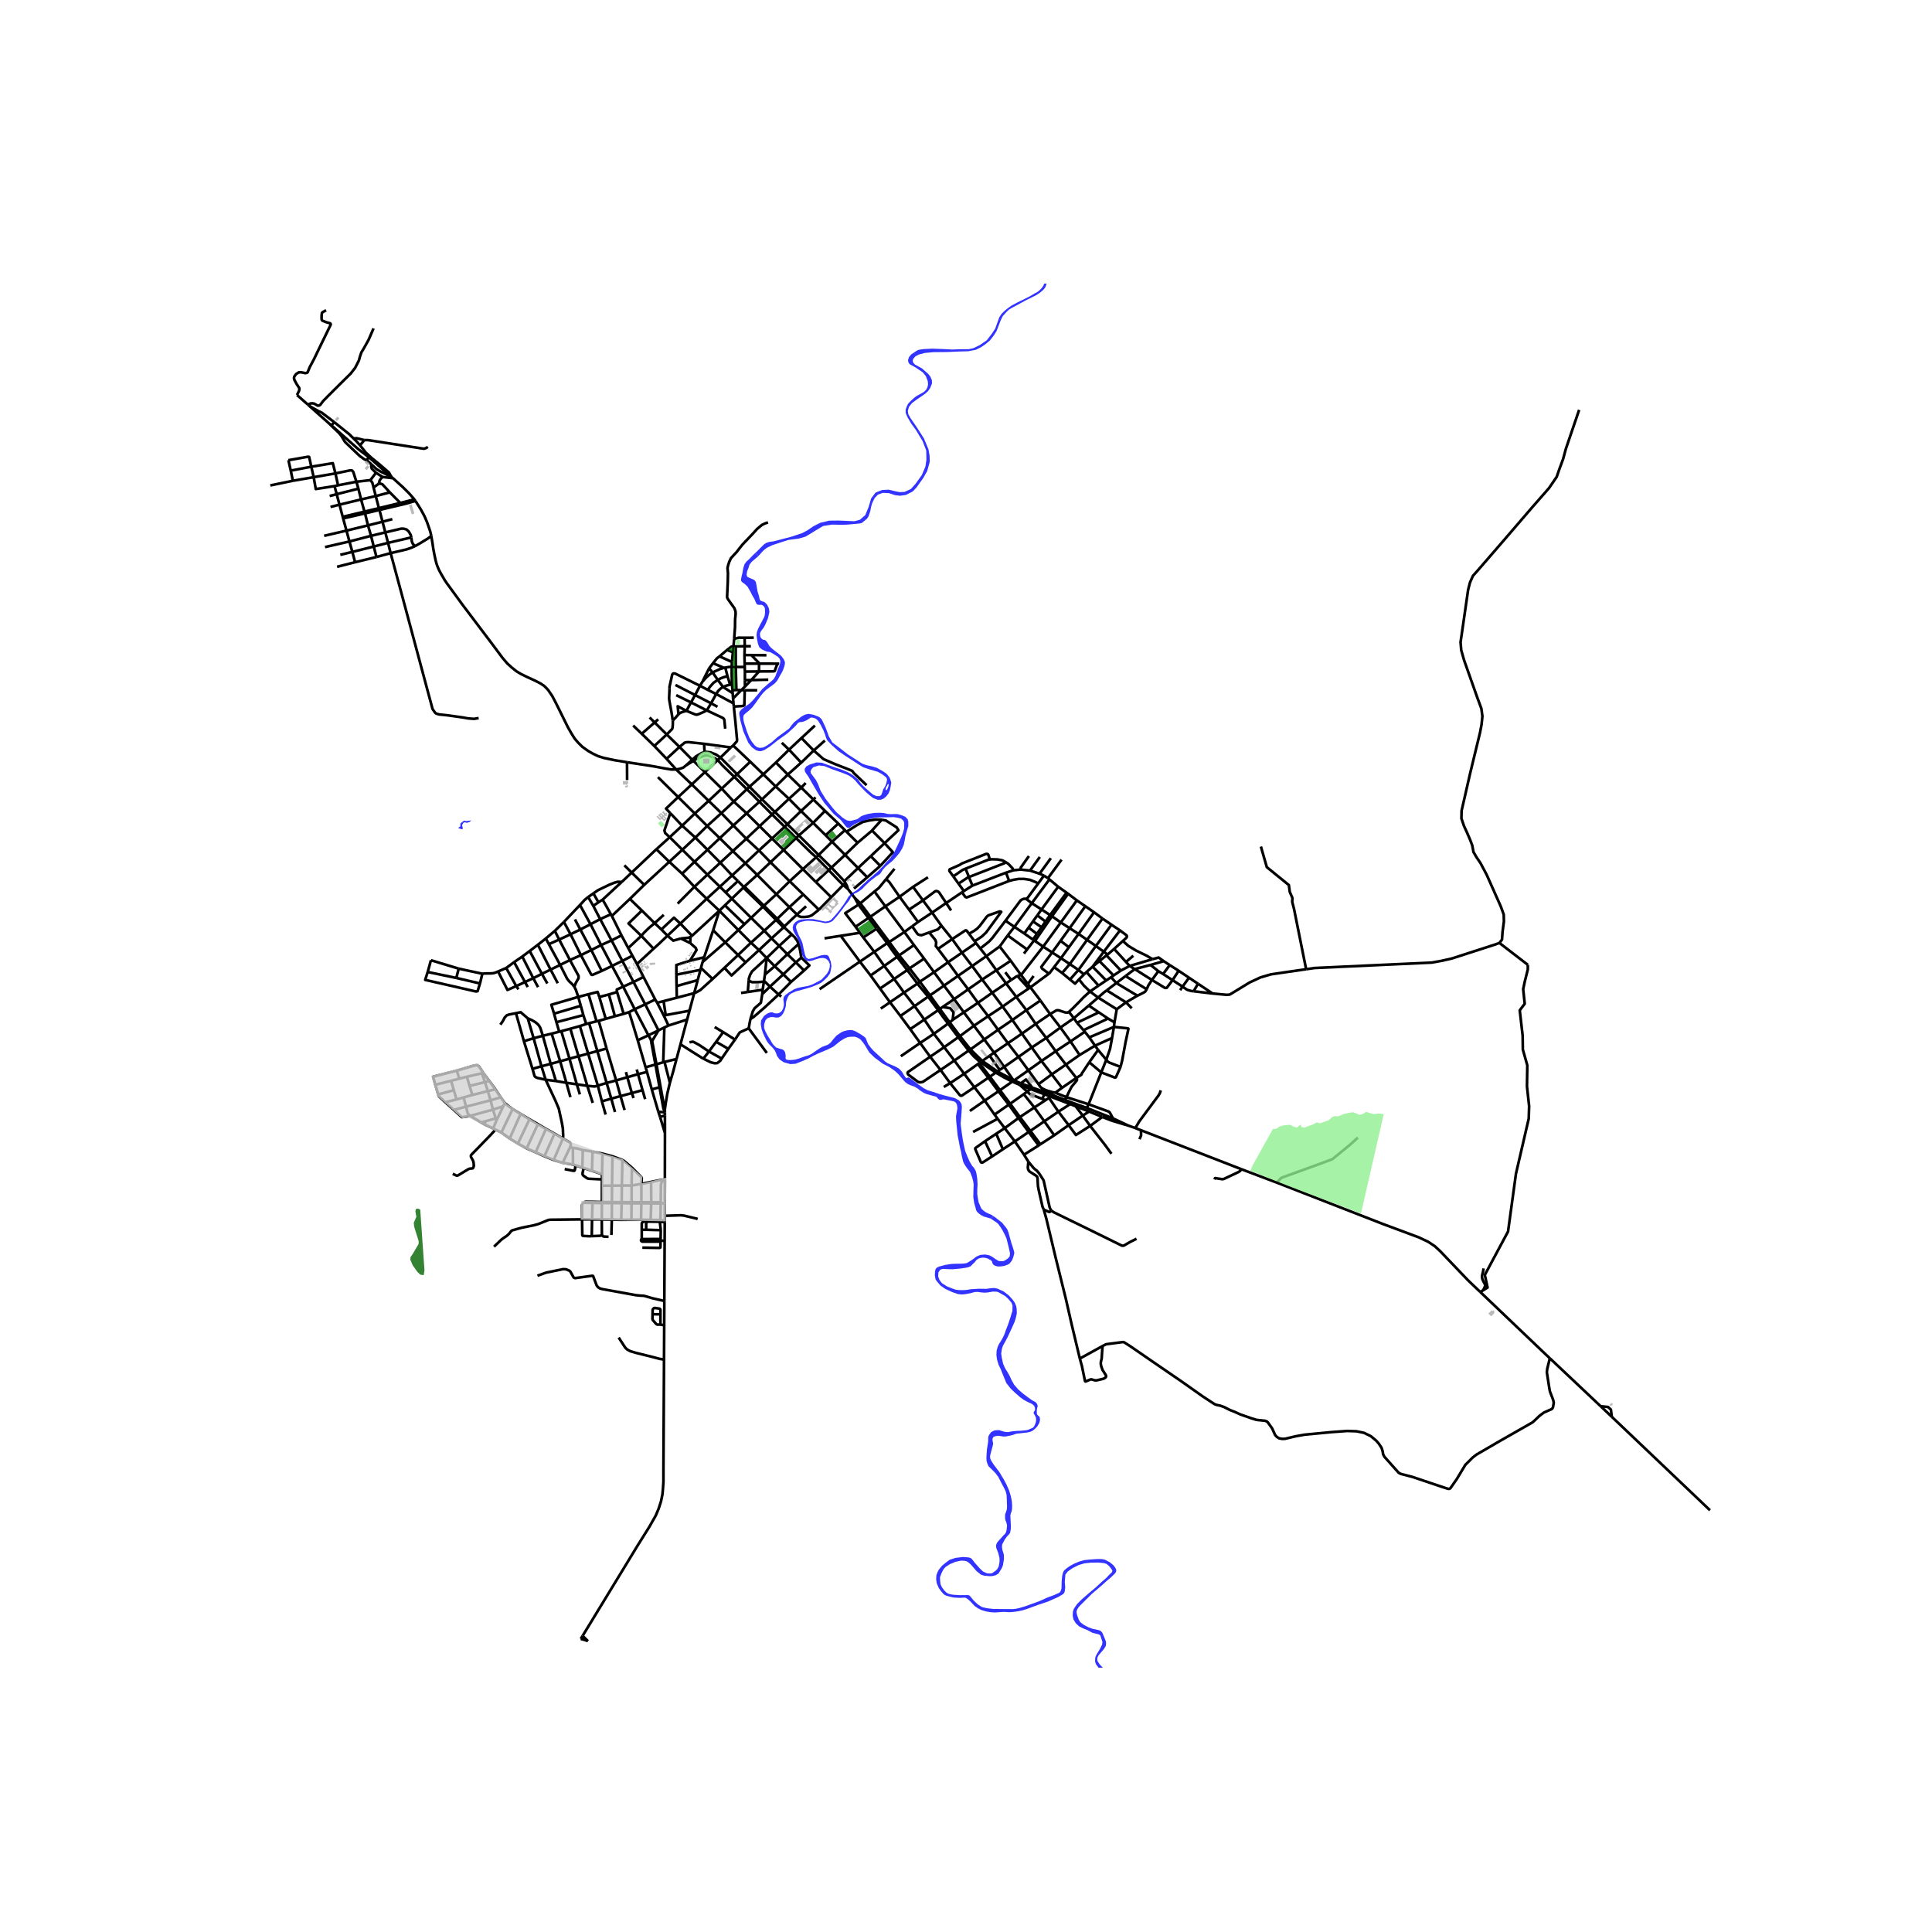 <svg xmlns="http://www.w3.org/2000/svg" xmlns:xlink="http://www.w3.org/1999/xlink" width="960" height="960" viewBox="0 0 720 720"><defs><style>*{stroke-linejoin:round;stroke-linecap:butt}</style></defs><g id="figure_1"><path id="patch_1" d="M0 720h720V0H0z" style="fill:#fff"/><g id="axes_1"><path id="patch_2" d="M90 621.506h558V105.694H90z" style="fill:#fff"/><g id="LineCollection_1"><path d="m297.692 311.34-4.268-4.182M297.692 311.34l-1.031.993M297.692 311.34l5.344-4.676M297.692 311.34l7.395 7.279M137.415 170.38l-.764 1.195M123.48 158.519l9.09 8.02 1.038.907 1.25.949 2.557 1.985M145.878 177.773l-7.3-6.4-1.163-.993M255.604 285.283l2.823-1.74M251.983 286.77l1.389-.27 1.252-.43.98-.787M255.604 285.283l2.364-2.126M637.27 562.834l-36.618-34.847M420.549 419.496l2.564.906M420.549 419.496l-5.784-2.718M420.549 419.496l-6.133-1.831M371.714 399.298l-.617.43M371.714 399.298l.85-.582M371.714 399.298l-5.647-3.925M371.714 399.298l5.858 3.148M366.067 395.373l-.68.536M366.067 395.373l2.744-1.927M366.067 395.373l-4.408-4.281M316.008 331.312l-.347-1.13-.61-1.155M318.505 334.579l-.31-.403-1.248-1.632-.94-1.232M316.008 331.312l-1.769-1.483M451.898 370.253l-7.066-.838M451.898 370.253l-5.437-3.646M486.756 361.202l-13.035 1.89-3.934 1.144-4.116 1.91-6.375 3.905-1.023.6-1.184.087-5.191-.485M433.675 358.195l-4.91 1.416M433.675 358.195l2.245 1.459M429.48 357.465l2.3-.63 1.895 1.36M267.48 283.255l1.015-.93M267.48 283.255l-4.781 4.487M267.48 283.255l1.678 1.885 2.957 2.9 1.546 1.462M258.427 283.542l1.171-.722 2.273-1.034 1.35-.288 1.172.17 1.568.658.208.087 1.31.842M251.983 286.77l-3.568-3.981M251.983 286.77l5.83 5.557M233.67 284.055l1.385.223 6.902 1.045 2.145.362 1.921.363 2.002.374.348.056 1.805.295 1.805-.002M274.685 288.541l-1.024.961M274.685 288.541l4.916-4.675M274.685 288.541l-4.369-4.387-1.82-1.829M274.685 288.541l4.62 4.664M273.661 289.502l4.65 4.612M273.661 289.502l-4.695 4.392M283.973 297.898l-4.668-4.693M283.973 297.898l-.98.896M283.973 297.898l5.1-4.813M283.973 297.898l4.81 4.714M282.993 298.794l4.75 4.732M282.993 298.794l-4.762 4.285M278.312 294.114l2.284 2.208 2.397 2.472M296.66 312.333l-4.636 4.404M296.66 312.333l5.65 5.505 1.86 1.627M296.66 312.333l-4.235-4.21M314.656 328.393l-4.789-5.07M314.656 328.393l5.112-4.904M314.656 328.393l.395.634M318.505 334.579l1.423 2.561M318.505 334.579l2.107 2.059M323.645 342.112l-4.794 3.263M323.645 342.112l.729-.474M323.645 342.112l2.78 3.724.22.296M323.645 342.112l-3.717-4.972M422.876 361.158l6.417 4.05M422.876 361.158l-1.874-1.175M422.876 361.158l-3.41 2.587M422.876 361.158l5.89-1.547M400.203 379.451l-1.851-2.36M400.203 379.451l1.15 1.706M400.203 379.451l-5.02 3.482M400.203 379.451l5.556-4.715M365.387 395.909l-.43.267M365.387 395.909l.837.5 4.873 3.32M360.974 391.52l2.02 2.238 2.393 2.15M377.918 402.641l5.329-3.755M377.918 402.641l-.658.444M377.918 402.641l-.346-.195M377.918 402.641l2.5 1.086M377.26 403.085l-4.607 3.189M377.26 403.085l2.774 1.216M371.097 399.728l3.202 1.86 2.961 1.497M247.812 422.25l-.014-6.533M247.812 422.25l-1.829-6.007M247.812 422.25l-.032 17.422M414.765 416.778l-9.763-3.876M405.69 411.532l7.51 2.731.392.337 1.173 2.178M414.416 417.665l.221-.153.144-.222.045-.257-.061-.255M414.416 417.665l-3.629-1.413M279.601 283.866l4.863 4.701M279.601 283.866l-6.4-6.05M254.207 307.708l-4.41-4.676M254.207 307.708l4.928 4.43M254.207 307.708l4.727-4.54M254.207 307.708l-4.614 4.295M263.417 264.753l-5.906-2.98M263.417 264.753l1.57-2.66M255.818 264.913l3.19 1.31.635.133.705-.214 1.667-.704 1.402-.685M270.261 271.563l-.32-3.306-.257-.443-.336-.276-5.931-2.785M272.098 255.169l.708-.155M272.098 255.169l-.987-3.18M269.465 256.013l.508-.214.882-.335 1.243-.295M239.164 273.46l4.808-4.223M239.164 273.46l-3.206-3.075M239.164 273.46l4.68 4.546M265.57 250.597l1.921 2.769M265.57 250.597l-1.303-1.531M269.753 248.861l-1.56.526-2.624 1.21M261.83 253.994l1.395-1.561 1.154-1.01 1.19-.826M243.844 278.006l4.633-4.285M243.844 278.006l4.57 4.783M309.758 334.368l-5.714-5.67M309.758 334.368l-4.57 4.659M309.758 334.368l4.481-4.54M272.806 255.014l.167 2.153M272.7 248.535l-.018 2.796.124 3.683M261.83 253.994l-.978 1.576M264.267 249.066l-2.077 4.117-.36.811M271.11 251.989l-.81-3.2M267.491 253.366l1.216-.627 1.058-.382 1.346-.368M263.785 257.1l3.114 1.552M263.785 257.1l-2.933-1.53M267.491 253.366l-1.59 1.103-1.298 1.453-.818 1.179M268.146 244.597l4.617 2.095M268.146 244.597l2.81-2.381M265.725 247.152l1.442-1.805.979-.75M273.331 240.877l.85.016M273.331 240.877l.271-2.764M273.331 240.877l-.199 2.205M270.956 242.216l1.501-1.161.53-.162.344-.016M270.3 248.79l-.547.071M272.7 248.535l-1.034.025-1.366.23M264.267 249.066l1.458-1.914M248.477 273.72l4.747 4.64M248.477 273.72l-4.505-4.483M250.714 268.508l.039.53-.032 1.224-.112 1.025-.112.368-.385.413-1.635 1.653M265.725 247.152l4.028 1.709M267.491 253.366l1.974 2.647M255.818 264.913l1.693-3.14" clip-path="url(#p38b43557e7)" style="fill:none;stroke:#000"/><path d="m252.857 266.229.462-.458.465-.226.735-.27 1.3-.362" clip-path="url(#p38b43557e7)" style="fill:none;stroke:#000"/><path d="m252.857 266.229-.292-3.021 3.253 1.705M269.465 256.013l3.589 2.31M266.899 258.652l.75-1.168.801-.78.641-.476.374-.215M258.427 283.542l4.272 4.2M122.445 157.637l1.035.882M115.318 151.302l2.782 2.486 4.345 3.849M122.445 157.637l3.821 3.656.979 1.21 1.33 2.203 5.514 5.25 1.683 1.194.879.425M361.66 391.092l5.145-3.704M361.66 391.092l-.686.428M361.66 391.092l-3.912-4.97M360.974 391.52l-5.317 3.719M360.974 391.52l-3.847-4.973M371.097 399.728l-2.198 1.517M249.645 403.517l-2.003-7.759M252.122 394.658l-1.33 4.957-1.147 3.902M247.788 413.352l.325-2.325.56-3.387.972-4.123M380.418 403.727l4.264 1.6M384.682 405.327l-1.713-2.28-.613-.752-1.938 1.432M384.13 405.893l.552-.566M384.13 405.893l-1.323.924M384.13 405.893l5.072 1.897M384.13 405.893l-4.096-1.592M391.295 408.609l-.369.539M391.295 408.609l1.292.49 6.234 2.363M391.295 408.609l-2.093-.819M247.776 413.991l.012-.639M247.776 413.991l.007.551M245.784 405.2l1.47 8.053.161.337.361.401M374.934 366.48l1.9-1.27M374.934 366.48l-5.152 3.489M374.934 366.48l3.8 5.03M374.934 366.48l-3.626-4.896M383.999 367.954l-.63.425M383.999 367.954l6.892-5.093M383.999 367.954l-.959-1.26M383.999 367.954l3.731 4.906M369.782 369.969l-5.328 3.741M369.782 369.969l3.872 5.15M369.782 369.969l-3.755-4.92M378.733 371.51l4.635-3.13M378.733 371.51l-5.08 3.608M378.733 371.51l3.757 4.952M364.454 373.71l-5.261 3.552M364.454 373.71l-3.637-5.011M364.454 373.71l3.795 4.98M373.654 375.118l-5.405 3.573M373.654 375.118l3.629 5.008M359.193 377.262l-4.15 2.806M359.193 377.262l3.76 5.012M359.193 377.262l-3.613-4.905M368.249 378.69l-5.295 3.584M368.249 378.69l3.71 5.077M353.937 381.034l1.106-.966M353.937 381.034l-.609.425M353.937 381.034l-3.679-5.019M357.748 386.122l-.786-1.05-3.025-4.038M362.954 382.274l-5.206 3.848M362.954 382.274l3.85 5.114M357.748 386.122l-.621.425M318.85 345.375l1.621 2.252M319.928 337.14l-4.938 3.182 3.86 5.053M321.715 349.358l4.11 5.38M321.715 349.358l-1.244-1.73M321.715 349.358l4.93-3.226M325.825 354.737l3.699 5.236M325.825 354.737l4.812-3.267M325.825 354.737l-5.367 3.643M329.524 359.973l3.697 4.852M329.524 359.973l4.799-3.368M329.524 359.973l-5.082 3.565M333.22 364.825l3.684 5.087M333.22 364.825l-5.262 3.575M333.22 364.825l4.88-3.304M336.904 369.912l3.932 5.034M336.904 369.912l4.992-3.349M336.904 369.912l-5.234 3.598M340.836 374.946l3.638 5.026M340.836 374.946l5.053-3.516M340.836 374.946l-5.278 3.673M344.474 379.972l3.556 5.301M344.474 379.972l5.15-3.516M344.474 379.972l-5.268 3.56M348.03 385.273l3.831 4.98M348.03 385.273l5.298-3.814M348.03 385.273l-5.113 3.408M351.861 390.254l3.796 4.985M351.861 390.254l5.266-3.707M351.861 390.254l-5.217 3.565M355.657 395.239l3.67 4.924M355.657 395.239l-5.146 3.508M359.327 400.163l3.795 5.019M359.327 400.163l5.11-3.627M359.327 400.163l-5.23 3.496M363.122 405.182l3.856 4.988M363.122 405.182l5.21-3.544M354.097 403.659l3.708 4.594.332.1.336-.054 4.65-3.117M366.978 410.17l3.662 5.214M366.978 410.17l-5.539 3.848M366.978 410.17l5.111-3.475M370.64 415.384l1.146 1.553M370.64 415.384l5.294-3.707M381.62 430.326l-3.414-4.946M381.62 430.326l5.46-3.452M381.62 430.326l1.62 2.583M278.312 294.114l.993-.91M278.312 294.114l-4.862 4.609M273.45 298.723l4.781 4.356M273.45 298.723l-4.484-4.829M273.45 298.723l-4.614 4.31M268.836 303.032l-5.29 4.788M268.836 303.032l-4.744-4.576M268.836 303.032l4.448 4.601M278.231 303.08l4.847 4.81M278.231 303.08l-4.947 4.553M273.284 307.633l-5.041 4.735M273.284 307.633l4.832 4.932M263.546 307.82l-4.41 4.318M263.546 307.82l-4.612-4.653M263.546 307.82l4.697 4.548M259.135 312.138l4.529 4.554M259.135 312.138l-4.84 4.544M268.243 312.368l-4.58 4.324M268.243 312.368l4.867 4.8M244.615 316.487l4.978-4.484M244.615 316.487l-9.205 8.7M244.615 316.487l4.804 4.682M254.295 316.682l-4.876 4.487M254.295 316.682l4.525 4.487M254.295 316.682l-4.702-4.68M263.664 316.692l4.765 4.815M263.664 316.692l-4.844 4.477M258.82 321.17l-4.601 4.434M258.82 321.17l4.799 4.783M249.419 321.17l-9.334 8.595M249.419 321.17l4.8 4.434M254.219 325.604l4.562 4.883M240.085 329.765l-5.35 5.233M240.085 329.765l-4.675-4.577M258.781 330.487l-6.242 6.28M258.781 330.487l4.838-4.534M258.781 330.487l4.577 4.458M263.358 334.945l4.94-4.488M263.358 334.945l-9.808 9.248M263.358 334.945l4.721 4.45M234.735 334.998l-6.715 6.348M234.735 334.998l4.474 4.33M228.02 341.346l3.591 7.246M228.02 341.346l-.358-.635M364.436 396.536l3.896 5.102M364.436 396.536l.522-.36M368.332 401.638l3.757 5.057M368.332 401.638l.567-.393M372.09 406.695l3.844 4.982M372.09 406.695l.563-.421M375.934 411.677l3.627 4.973M375.934 411.677l.53-.356M379.56 416.65l3.796 5.213M379.56 416.65l.522-.352M379.56 416.65l-5.133 3.776M387.08 426.874l.631-.432M387.08 426.874l-3.724-5.011M219.188 334.293l1.916 3.3M219.188 334.293l1.952-1.353M216.137 337.268l.46-.486 1.25-1.377 1.341-1.112M224.592 335.265l3.07 5.446M224.592 335.265l7.094-6.57M224.592 335.265l-1.582.997M216.137 337.268l3.932 7.176M216.137 337.268l-5.98 6.314M221.104 337.592l2.565 4.95M221.104 337.592l1.906-1.33M223.669 342.542l4.238 7.912M223.669 342.542l-3.6 1.902M223.669 342.542l3.993-1.83M220.07 344.444l3.95 7.755M220.07 344.444l-3.802 1.96M231.611 348.592l2.522 4.727M231.611 348.592l-3.704 1.862M227.907 350.454l4.017 7.65M227.907 350.454l-3.886 1.745M224.02 352.199l4.074 7.776M224.02 352.199l-3.67 1.856M235.684 356.168l1.706 3.101M235.684 356.168l-1.55-2.85M235.684 356.168l-3.76 1.937M231.924 358.105l4.183 7.87M231.924 358.105l-3.83 1.87M237.39 359.269l2.422 4.813M237.39 359.269l6.18-5.718M228.094 359.975l4.139 7.724M228.094 359.975l-3.837 1.855M239.812 364.082l4.36 8.406M239.812 364.082l-3.705 1.894M236.107 365.976l4.337 8.301M236.107 365.976l-3.874 1.723M232.233 367.7l4.315 8.406M229.971 369.714l-.064-.325-.033-.221-.005-.226.018-.184 2.346-1.059M244.171 372.488l.748 1.22M244.171 372.488l-3.727 1.79M244.92 373.707l2.43 4.727M244.92 373.707l2.385-.615M240.444 374.277l4.955 9.71M240.444 374.277l-3.896 1.83M236.548 376.106l5.093 9.718M236.548 376.106l-2.079 1.078M249.127 382.182l-1.54.727M249.127 382.182l6.94-2.22M247.35 378.434l.179.349 1.598 3.4M245.4 383.988l-3.76 1.836M245.4 383.988l2.188-1.08M245.4 383.988l-2.381 3.975M241.64 385.824l.955 1.67M241.64 385.824l-3.975 1.86M220.35 354.055l-3.864 1.902M220.35 354.055l3.907 7.775M220.35 354.055l-4.082-7.651M216.486 355.957l-4.085 1.826M216.486 355.957l-3.862-7.782M224.257 361.83l-3.445 1.481-.28-.007-.202-.127-3.844-7.22M212.4 357.783l-3.65 1.82M212.4 357.783l-4.019-7.623M214.035 367.744l.55-1.42 1.025-1.789-.004-.867-3.205-5.885M208.75 359.602l-3.558 1.746M208.75 359.602l-4.2-7.734M214.035 367.744l-.714-.905-1.154-1.08-.799-.999-2.619-5.158M205.192 361.348l-3.236 1.576M205.192 361.348l2.67 5.084M205.192 361.348l-4.747-9.26M201.956 362.924l-3.225 1.618M201.956 362.924l2.02 3.612M201.956 362.924l-4.548-8.511M198.73 364.542l-3.08 1.429M198.73 364.542l1.797 3.343M198.73 364.542l-4.094-8.062M195.65 365.97l1.022 1.867M195.65 365.97l-4.053-7.402M195.65 365.97l-3.256 1.518M216.268 346.404l-3.644 1.771M216.268 346.404l-2.01-3.776M212.624 348.175l-4.243 1.985M212.624 348.175l-2.468-4.593M234.47 377.184l3.195 10.5M234.47 377.184l-2.06.656M232.41 377.84l-3.254.886M232.41 377.84l-2.439-8.126M223.12 380.438l2.934 10.321M223.12 380.438l-.8.179M223.12 380.438l2.619-.743M222.32 380.617l-3.011-10.087M222.32 380.617l-2.773.704M218.467 381.614l-1.07-3.311M218.467 381.614l-2.367.779M218.467 381.614l1.08-.293M216.1 382.393l3.087 10.248M216.1 382.393l-3.55.988M212.55 383.381l3.044 10.245M212.55 383.381l-3.37.907M209.18 384.288l3.048 10.261M209.18 384.288l-.777.2M205.592 385.216l3.16 10.286M205.592 385.216l-3.286.786M205.592 385.216l2.811-.728M202.306 386.002l-3.443.916M202.306 386.002l2.913 10.468M196.68 379.5l1.488.662 1.37.788.978.842.48.62.374.68.936 2.91M237.665 387.683l2.926 10.057M240.59 397.74l.524 1.742M240.59 397.74l3.671-1.013M241.114 399.482l1.785 6.503M241.114 399.482l-3.329.824M242.899 405.985l2.445 8.316M242.899 405.985l2.885-.784M287.743 303.526l4.682 4.597M287.743 303.526l-4.665 4.363M287.743 303.526l1.04-.914M283.078 307.89l4.634 4.598M283.078 307.89l-4.962 4.675M292.425 308.123l.999-.965M292.425 308.123l-4.713 4.365M287.712 312.488l4.312 4.25M287.712 312.488l-4.874 4.445M278.116 312.565l-5.006 4.603M278.116 312.565l4.722 4.368M282.838 316.933l-5.063 4.772M282.838 316.933l4.302 4.404M273.11 317.168l-4.68 4.34M273.11 317.168l4.665 4.537M268.43 321.507l4.396 4.734M268.43 321.507l-4.811 4.446M277.775 321.705l-4.949 4.536M277.775 321.705l4.41 4.345M272.826 326.241l2.175 2.102M272.826 326.241l-4.528 4.216M263.619 325.953l4.68 4.504M268.298 330.457l2.12 2.098M248.764 348.706l4.786-4.513M248.764 348.706l-2.3-2.324M243.57 353.551l2.056-1.871 3.138-2.974M253.718 349.752l-2.807.809-2.147-1.855M257.813 292.327l4.886-4.585M257.813 292.327l-5.081 4.711M257.813 292.327l6.279 6.13M264.092 298.456l-5.158 4.711M264.092 298.456l4.874-4.562M287.14 321.337l4.884-4.6M287.14 321.337l-4.955 4.713M287.14 321.337l7.15 7.078M294.29 328.415l4.917-4.518M294.29 328.415l-4.953 4.843M294.29 328.415l5.053 4.92M277.416 330.385l4.77-4.335M277.416 330.385l-.207.21M277.416 330.385l7.268 7.149M305.187 339.027l-5.844-5.691M297.01 340.814l.679.61.84.294 1.532-.004 1.274-.143 1.185-.447 2.667-2.097M304.17 319.465l.917-.846M304.17 319.465l-4.963 4.432M304.17 319.465l3.462 3.575 1.197 1.23M299.207 323.897l4.837 4.8M299.207 323.897l-7.183-7.16M289.337 333.258l-7.152-7.208M289.337 333.258l4.851 4.808M289.337 333.258l-4.653 4.276M299.343 333.336l-5.155 4.73M284.684 337.534l-.357.338M284.684 337.534l4.964 4.878M294.188 338.066l2.823 2.748M294.188 338.066l-4.54 4.346M279.927 342.053l4.9 4.804M279.927 342.053l-7.2-7.145M279.927 342.053l4.4-4.18M279.927 342.053l-2.488 2.375M289.648 342.412l-.44.405M289.648 342.412l2.633 2.846M275.163 346.6l-7.084-7.204M275.163 346.6l4.71 4.723M275.163 346.6l2.276-2.172M275.163 346.6l-4.888 4.578M284.827 346.857l4.382-4.04M284.827 346.857l-4.954 4.466M284.827 346.857l2.71 2.84M270.275 351.178l4.788 4.727M270.275 351.178l-4.5-4.51M270.275 351.178l-8.45 7.339M279.873 351.323l-4.81 4.582M279.873 351.323l2.976 2.755M275.063 355.905l2.811 2.734M269.97 360.69l.26-.245 4.833-4.54M265.563 364.837l4.407-4.146M265.563 364.837l-4.334-4.101M258.71 370.119l.91-.374 1.386-.788 4.557-4.12M258.71 370.119l1.304-4.86M258.71 370.119l-1.757 6.545M258.71 370.119l-6.488 1.706M252.222 371.825l-4.917 1.267M252.222 371.825l-.082-4.351M307.405 275.987l-4.164 3.705M273.2 277.816l-.832.735M273.454 263.311l.057.331.09 1 .46 4.35.625 6.84-.097.46-1.388 1.524M303.24 279.692l-4.559-4.645M298.586 284.201l.194-.173 4.46-4.336M322.954 292.617l-4.753-4.504-.59-.821-1.375-.566-5.033-1.966-4.308-1.864-3.654-3.204M284.464 288.567l4.609 4.518M284.464 288.567l4.702-4.406M284.464 288.567l-5.159 4.638M293.597 288.65l4.989-4.449M293.597 288.65l-4.524 4.435M293.597 288.65l-4.43-4.49M293.597 288.65l5.014 4.875M289.073 293.085l4.942 4.607M294.015 297.692l4.508 4.548M294.015 297.692l-5.232 4.92M294.015 297.692l4.596-4.167M298.523 302.24l4.513 4.424M298.523 302.24l-5.1 4.918M298.523 302.24l4.601-4.27M303.036 306.664l4.668 4.624M303.036 306.664l4.425-4.47M307.704 311.288l2.377 2.396M307.704 311.288l4.687-4.381M310.081 313.684l4.855 4.897M310.081 313.684l4.798-4.297M310.081 313.684l-4.994 4.935M314.936 318.58l4.832 4.909M314.936 318.58l-5.069 4.744M314.936 318.58l4.676-4.506M319.768 323.489l3.435 3.447M319.768 323.489l4.723-4.422M323.203 326.936l4.862-4.259M323.203 326.936l-4.948 4.204M289.166 284.16l4.887-4.777M298.611 293.525l4.513 4.445M298.611 293.525l1.655-1.733M303.124 297.97l4.337 4.224M303.124 297.97l.799-.82M307.461 302.194l4.93 4.713M312.391 306.907l2.488 2.48M314.879 309.387l.585.579M319.612 314.074l-4.148-4.108M324.96 309.506l-.194.213-5.154 4.355M249.796 303.032l-2.184 6.456.287.973 1.694 1.542M272.727 334.908l4.295-4.124M272.727 334.908l-2.579 2.49M272.727 334.908l-2.31-2.353M287.537 349.698l2.84 2.805M287.537 349.698l4.465-4.054M287.537 349.698l-4.688 4.38M290.377 352.503l3.049 3.1M290.377 352.503l-4.68 4.534M290.377 352.503l4.686-4.27M293.426 355.604l3.159 3.047M293.426 355.604l-4.713 4.48M293.426 355.604l4.17-3.799M296.585 358.651l3.071 3.037M296.585 358.651l-4.68 4.46M296.585 358.651l2.045-1.765M299.656 361.688l-4.855 4.25M298.63 356.886l3.004 2.908-1.978 1.894M297.01 340.814l3.403-3.07M297.01 340.814l-4.729 4.444M292.281 345.258l-.154.212M282.85 354.078l-4.976 4.561M282.85 354.078l2.848 2.96M269.97 360.69l2.666 2.838 5.238-4.889M245.193 289.62l7.539 7.418M252.732 297.038l6.202 6.13M249.796 303.032l-1.592-1.689 4.528-4.305M325.896 332.233l4.053 5.543M325.896 332.233l-5.284 4.405M330.247 327.592l-2.714 3.32-1.637 1.321M329.949 337.776l7.099 9.556M329.949 337.776l5.297-3.57M329.949 337.776l-5.575 3.862M268.08 339.396l2.068-1.998M268.08 339.396l-2.305 7.272M268.08 339.396l-10.173 9.34M243.966 344.034l3.404-3.097M243.966 344.034l2.498 2.348M243.966 344.034l-4.757-4.707M239.002 348.758l1.028-1.183 1.811-1.76 2.125-1.78M337.048 347.332l3.56 4.864M337.048 347.332l2.879-2.125M337.048 347.332l-5.644 3.714M257.907 348.736l-.6.459M257.907 348.736l-4.357-4.543M257.307 349.195l-.092 2.253M253.718 349.752l2.895-.294.694-.263M253.718 349.752l3.497 1.696M340.608 352.196l3.772 5.049M340.608 352.196l-5.517 3.839M285.698 357.037l3.015 3.048M285.698 357.037l-.633 6.148M279.02 365.434l.058-.742.465-1.413.74-1.278 5.415-4.964M344.38 357.245l3.705 5.067M344.38 357.245l-5.416 3.63M288.713 360.085l3.193 3.026M288.713 360.085l-3.648 3.1M348.085 362.312l3.71 5.008M348.085 362.312l5.238-3.718M348.085 362.312l-5.278 3.542M291.906 363.111l2.895 2.827M291.906 363.111l-4.97 4.583M294.8 365.938l-4.637 4.669M328.6 305.495l-3.64 4.011M315.464 309.966l3.86-2.445 2.268-1.22 2.311-.524 2.4-.358 2.298.076M329.66 314.228l5.15-4.822-.622-1.053-4.039-2.57-1.548-.288M309.867 323.324l-4.78-4.705M309.867 323.324l-1.038.946M279.978 244.135l-2.537-.024M279.978 244.135l5.651.05M282.879 247.31l-.006-.228-2.895-2.947M282.856 250.231l.023-2.92M282.856 250.231l-2.901 3.222M282.856 250.231l-5.247.054M289.734 247.331l-1.05 2.745-.313.122-5.515.033M279.955 253.453l-2.336 2.415M279.955 253.453l6.354-.16M279.955 253.453l-2.354.018M277.62 255.868l-1.328 1.302M277.62 255.868l-.02-2.397M276.292 257.17l-3.11 3.13M276.292 257.17l1.25.084M276.292 257.17l-1.862-.01M273.182 260.3l-.128-1.977M273.182 260.3l.17 1.83M249.482 256.798l.004.533-.111 2.463-.016.46.08.795.881 4.806.394 2.653" clip-path="url(#p38b43557e7)" style="fill:none;stroke:#000"/><path d="m252.857 266.229-.349.36-.817.934-.977.985M303.704 270.393l-5.023 4.654M298.681 275.047l-4.628 4.336M294.053 279.383l4.533 4.818M294.053 279.383l-2.699-2.569M288.783 302.612l4.64 4.546M308.83 324.27l-4.786 4.428M308.83 324.27l3.611 3.768 1.798 1.79M290.163 370.607l.98.817M290.163 370.607l-3.228-2.913M279.663 379.772l1.23-.803 4.3-3.724 4.97-4.638M279.022 383.238l.355-2.066.286-1.4M284.057 370.508l-.507 3.205-2.326 2.033-.647 1.083-.914 2.943M295.063 348.232l-2.936-2.762M297.595 351.805l-.178-.474-.337-.78-.488-.654-.46-.653-1.07-1.012M298.63 356.886l-.429-2.608-.606-2.473M285.065 363.185l-.338 2.31M284.235 368.851l-.178 1.657M284.235 368.851l.443-3.025M284.235 368.851l-5.548.825M284.057 370.508l2.878-2.814M284.727 365.496l-.049.33M284.727 365.496l2.208 2.198M229.971 369.714l-3.062.887M219.309 370.53l-3.804.987M223.36 371.563l-.64-1.895-3.411.862M226.91 370.6l2.246 8.126M226.91 370.6l-3.55.963M215.505 371.517l.937 3.315M206.476 377.763l-1.004-3.31 10.033-2.936" clip-path="url(#p38b43557e7)" style="fill:none;stroke:#000"/><path d="m214.035 367.744.604 1.204.866 2.57M223.36 371.563l2.379 8.132M229.156 378.726l-3.417.97M216.442 374.832l-9.966 2.931M216.442 374.832l.955 3.471M206.476 377.763l.895 3.186M217.397 378.303l-10.026 2.646M207.37 380.949l1.033 3.54M219.547 381.321l3.062 10.383M226.054 390.76l3.564 11.889M226.054 390.76l-3.445.944M222.61 391.704l3.465 11.878M222.61 391.704l-3.423.937M219.187 392.641l3.605 11.932M219.187 392.641l-3.593.985M212.228 394.549l2.73 9.538M212.228 394.549l3.366-.923M212.228 394.549l-3.477.953M208.751 395.502l2.32 8.019M208.751 395.502l-3.532.968M205.22 396.47l-3.437.9M205.22 396.47l1.949 6.4M229.618 402.649l1.635 5.837M229.618 402.649l4.172-1.197M229.618 402.649l-3.543.933M207.169 402.87l3.903.65M207.169 402.87l-3.823-.489M211.072 403.52l1.502 5.355M211.072 403.52l3.887.567M226.075 403.582l1.732 5.853M226.075 403.582l-3.283.991M214.959 404.087l1.138 3.762M214.959 404.087l3.907.56M222.792 404.573l1.513 5.865M218.866 404.648l2.627.251.395-.055.904-.27M218.866 404.648l2.024 6.371M218.866 404.648l-3.272-11.022M231.253 408.486l1.516 5.203M231.253 408.486l-3.446.95M231.253 408.486l4.219-1.121M227.807 409.435l1.385 4.987M227.807 409.435l-3.502 1.003M224.305 410.438l1.391 4.936M192.277 377.583l2.974 10.445M196.68 379.5l-2.638-2.277-1.765.36M186.474 381.86l.914-1.323.72-1.354.715-.773.841-.314 2.613-.513M198.863 386.918l2.92 10.451M198.863 386.918l-2.183-7.417M198.863 386.918l-3.612 1.11M195.25 388.028l3.19 10.3M201.783 397.37l1.563 5.011M201.783 397.37l-3.343.958M203.346 402.381l-3.075-.672-.73-.342-.318-.33-.783-2.71M237.785 400.306l-3.995 1.146M237.785 400.306l1.663 5.969M237.785 400.306l-.494-1.744M233.79 401.452l1.682 5.913M233.79 401.452l-.518-1.921M209.758 424.309l.132-.918-.132-2.893-.354-2.02-1.161-5.332-1.227-2.885-3.67-7.88M239.448 406.275l.973 3.351M239.448 406.275l-3.976 1.09M235.472 407.365l.634 1.857M340.27 330.508l3.692 5.047M340.27 330.508l5.562-3.567M340.27 330.508l-5.024 3.698M335.246 334.206l3.536 4.785M330.247 327.592l1.178 1.125 3.82 5.489M343.962 335.555l3.403 4.56M343.962 335.555l-5.18 3.436M352.615 336.53l-2.605-3.907-.345-.33-.345-.152-.411-.088-.438.126-4.509 3.376M352.615 336.53l1.827 2.77M352.615 336.53l5.882-3.983M352.615 336.53l-5.25 3.585M338.782 338.99l3.328 4.606M347.365 340.115l3.463 4.833M347.365 340.115l-5.255 3.481M324.374 341.638l-3.762-5M324.374 341.638l7.03 9.408M342.11 343.596l-2.183 1.611M350.828 344.948l4.028 5.03M346.288 347.501l3.232-1.155 1.308-1.398M331.404 351.046l-.767.424M335.09 356.035l-1.686-2.207-2-2.782M330.637 351.47l2.002 2.896 1.684 2.239M330.637 351.47l-3.992-5.338M320.458 358.38l-15.017 10.257M320.458 358.38l3.984 5.158M320.458 358.38l-7.146-9.631M256.068 379.962l.885-3.298M256.068 379.962l-2.478 9.228M247.588 382.909l-.429 12.967M242.694 388.242l1.567 8.485M242.694 388.242l.325-.28M242.694 388.242l-.1-.748M252.122 394.658l1.468-5.468M252.122 394.658l-4.48 1.1M247.16 395.876l.482-.118M247.16 395.876l-2.514.744M244.261 396.727l.385-.107M244.261 396.727l1.523 8.474M245.784 405.2l.395-.113M354.856 349.979l3.64 5.05M354.856 349.979l-5.287 3.639M361.123 347.982l-.774-1.037-.113-.135-.215-.08-.226-.009-4.939 3.258M363.713 351.457l1.61 2.02M363.713 351.457l-.535-.718M363.713 351.457l-5.218 3.572M349.569 353.618l3.754 4.976M346.288 347.501l2.278 2.777.321.87-.133 1.438.815 1.032M358.495 355.029l3.8 4.984M358.495 355.029l-5.172 3.565M367.576 356.338l3.732 5.246M367.576 356.338l-2.253-2.861M367.576 356.338l4.976-3.61M367.576 356.338l-5.28 3.675M353.323 358.594l3.703 5.086M362.295 360.013l3.732 5.035M362.295 360.013l-5.27 3.667M338.964 360.875l-.864.646M338.964 360.875l-3.013-3.751-.86-1.09M338.964 360.875l3.843 4.979M371.308 361.584l5.351-3.54M371.308 361.584l-5.28 3.464M357.026 363.68l3.791 5.019M357.026 363.68l-5.232 3.64M366.027 365.048l-5.21 3.651M342.807 365.854l-.911.71M342.807 365.854l3.79 5.083M360.817 368.699l-5.237 3.658M382.49 376.462l3.474 5.139M382.49 376.462l5.24-3.602M382.49 376.462l-5.207 3.664M377.283 380.126l3.569 5.07M377.283 380.126l-5.324 3.641M385.964 381.6l3.928 5.21M385.964 381.6l5.37-3.672M385.964 381.6l-5.112 3.597M371.959 383.767l3.674 5.007M371.959 383.767l-5.154 3.621M404.277 384.505l-5.328 3.6M404.277 384.505l-.491-.594M404.277 384.505l1.669 2.085M380.852 385.197l3.66 5.17M380.852 385.197l-5.219 3.577M389.892 386.81l3.53 4.968M389.892 386.81l-5.38 3.557M389.892 386.81l5.292-3.877M398.95 388.105l-5.527 3.673M398.95 388.105l3.39 5.07M398.95 388.105l-3.766-5.172M375.633 388.774l3.934 5.099M375.633 388.774l-5.17 3.515M408.094 389.688l-5.754 3.487M408.094 389.688l-2.148-3.098M408.094 389.688l1.137 1.6M408.094 389.688l6.332-2.847M384.512 390.367l3.62 5.031M384.512 390.367l-4.945 3.506M393.423 391.778l3.8 4.97M393.423 391.778l-5.29 3.62M402.34 393.175l-5.117 3.573M379.567 393.873l3.68 5.013M379.567 393.873l-5.328 3.734M388.133 395.398l3.835 4.988M388.133 395.398l-4.886 3.488M397.223 396.748l3.894 4.979M397.223 396.748l-5.255 3.638M383.247 398.886l3.767 5.155M414.426 386.841l.696-4.14M412.278 394.933l1.397-4.028.75-4.064M391.968 400.386l3.819 5.014M391.968 400.386l-4.954 3.655M401.117 401.727l-5.33 3.673M405.935 395.877l-2.31 3.502-.412.558-.168.527-.477.348-1.451.915M397.43 408.877l.789-1.641.818-1.65.352-.627 1.908-2.317.076-.257-.036-.248-.22-.41M389.787 406.299l-1.434-.705-.561-.45-.778-1.103M395.787 405.4l-2.528 1.818M389.5 407.01l-4.818-1.683M389.5 407.01l.287-.711M389.5 407.01l-.298.78M396.86 409.91l-5.12-2.055-2.24-.845M313.312 348.749l-6.034.944M313.312 348.749l7.159-1.122M376.66 358.044l-4.108-5.316M376.66 358.044l3.853 5.326M324.442 363.538l3.516 4.862M327.958 368.4l3.712 5.11M355.58 372.357l-3.786-5.037M355.58 372.357l-4.284 2.907M331.67 373.51l3.888 5.11M331.67 373.51l-3.428 2.356M350.258 376.015l-.634.441M350.258 376.015l1.038-.751M350.258 376.015l-3.661-5.078M349.624 376.456l1.831 2.558.255.333 1.618 2.112M349.624 376.456l-3.735-5.026M335.558 378.62l3.648 4.912M339.206 383.532l3.71 5.15M346.644 393.82l3.867 4.927M350.511 398.747l-6.514 4.387-.444.134-.685.096-.28-.044-.28-.082-.194-.052-3.678-2.737-.16-.348-.048-.306.088-.222 8.328-5.754M346.644 393.82l-3.727-5.139M350.511 398.747l3.586 4.912M354.097 403.659l-2.363 1.411M334.323 356.605l.768-.57M334.323 356.605l3.777 4.916M341.896 366.563l.756.967 3.237 3.9M341.896 366.563l-3.796-5.042M351.794 367.32l-5.197 3.617M387.73 372.86l3.604 5.068M391.334 377.928l3.85 5.005M398.352 377.09l-.533.282-.89-.079-2.267-.75-.22-.04-.341-.013-.304.032-.326.137-2.137 1.27M353.328 381.46l3.799 5.087M366.805 387.388l3.659 4.901M342.917 388.681l-7.205 4.945M370.464 392.29l3.775 5.317M370.464 392.29l-1.653 1.156M364.958 396.176l3.941 5.069M374.239 397.607l3.333 4.839M374.239 397.607l-1.675 1.11M393.259 407.218l-1.056-.192-2.416-.727M405.69 411.532l-8.26-2.655M405.69 411.532l4.72-11.881M405.69 411.532l-.688 1.37M391.084 327.733l-.552-.457M391.084 327.733l-6.572 8.86M394.353 330.464l-2.565-2.164-.333-.262-.37-.305M394.353 330.464l-6.195 8.46M394.353 330.464l3.124 2.21M398.06 333.087l-.583-.412M398.06 333.087l3.253 2.457M398.06 333.087l-6.016 8.371M401.313 335.544l-5.994 8.23M401.313 335.544l3.152 2.176M384.512 336.592l3.646 2.332M384.512 336.592l-2.155-1.652M384.512 336.592l-6.476 8.823M404.465 337.72l-5.84 8.185M404.465 337.72l3.259 2.255M407.724 339.975l3.138 2.34M407.724 339.975l-5.775 8.073M395.32 343.775l3.305 2.13M395.32 343.775l-3.276-2.317M395.32 343.775l-6.569 9.013M378.036 345.415l-2.493 3.201M378.036 345.415l3.694 2.482M378.036 345.415l-3.318-2.287M401.95 348.048l3.173 2.2M401.95 348.048l-3.325-2.143M401.95 348.048l-3.597 4.959M388.751 352.788l-8.238 10.582M388.751 352.788l3.356 2.17M388.751 352.788l-3.041-2.118M395.395 357.085l3.29 2.19M395.395 357.085l-2.569 3.34M395.395 357.085l-3.288-2.126M395.395 357.085l2.958-4.078M392.826 360.425l2.997 2.191M390.89 362.861l.196-.148 1.74-2.288M395.823 362.616l2.862-3.341M395.823 362.616l2.942 2.428M380.513 363.37l-1.396.313M380.513 363.37l2.527 3.323M379.117 363.683l-2.283 1.527M379.117 363.683l4.251 4.696M398.765 365.044l3.133-3.57M402.108 364.988l-1.469 1.592-1.874-1.536M402.108 364.988l1.872-1.858M406.218 369.5l-2.284-2.2-1.826-2.312M406.218 369.5l3.017 2.26M398.352 377.09l1.22-1.084 2.695-2.715 1.574-1.66 2.377-2.13" clip-path="url(#p38b43557e7)" style="fill:none;stroke:#000"/><path d="m409.407 367.311-.41.276-2.78 1.913M208.381 350.16l-3.832 1.708M208.381 350.16l-1.61-3.252M204.55 351.868l-1.145-2.112M388.158 338.924l3.174 2.103M388.158 338.924l-1.581 2.207M391.332 341.027l.712.431M391.332 341.027l-1.69 2.418M391.332 341.027l6.145-8.352M392.044 341.458l-6.334 9.212M210.156 343.582l-3.385 3.326M398.625 345.905l-3.396 4.717M206.77 346.908l-3.365 2.848M381.73 347.897l1.583-2.21M381.73 347.897l3.229 2.25M203.405 349.756l-2.96 2.332M405.123 350.249l3.28 2.301M405.123 350.249l5.739-7.935M405.123 350.249l-6.438 9.026M385.71 350.67l-.324-.226M200.445 352.088l-3.037 2.325M408.403 352.55l2.95 2.124M408.403 352.55l5.818-7.93M408.403 352.55l-6.505 8.924M197.408 354.413l-2.772 2.067M411.354 354.674l1.412 1.06M411.354 354.674l6.036-7.938M411.354 354.674l-4.171 5.58M392.107 354.959l3.122-4.337M390.89 362.861l-2.578-1.937-.261-.582 4.056-5.383M194.636 356.48l-3.039 2.088M191.597 358.568l-2.953 2.179M398.685 359.275l3.213 2.199M188.644 360.747l3.75 6.74M188.644 360.747l-3.018 1.306M401.898 361.474l2.082 1.656M179.758 362.886l.827-.104 2.573-.033.916-.11.87-.308.682-.278M192.394 367.488l-3.278 1.436-3.49-6.871M403.98 363.13l.914-.875M192.394 367.488l.827 1.206M410.862 342.314l3.359 2.306M414.22 344.62l3.17 2.116M418.436 350.692l1.369-1.245.183-.448-.121-.401-2.477-1.862M415.198 353.636l-2.432 2.097M415.198 353.636l3.238-2.944M415.198 353.636l4.43 4.845M412.766 355.733l-.407.294M409.724 358.16l-2.541 2.094M409.724 358.16l2.635-2.133M409.724 358.16l5.273 5.372M407.183 360.254l-2.289 2M407.183 360.254l5.057 5.142M431.683 361.924l-2.39 3.285M431.683 361.924l1.78 1.06M431.683 361.924l-2.917-2.313M427.32 368.662l.658-1.455 1.315-1.998M436.968 365.272l-2.112 2.824-.131.049-.165.027-.142.005-.159-.01-.182-.038-4.784-2.92M427.32 368.662l-7.853-4.917M423.899 371.078l2.04-1.035.757-.418.219-.262.176-.293.23-.408M409.235 371.76l-3.476 2.976M409.235 371.76l6.94 4.35M412.447 369.069l-1.108.84-2.104 1.85M419.626 373.548l-3.451 2.562M419.626 373.548l2.147 2.197M419.626 373.548l-7.179-4.48M423.899 371.078l-.415.21-3.858 2.26M405.76 374.736l3.735 2.54M416.175 376.11l-.845 4.897M409.495 377.276l3.438 2.3M409.495 377.276l-8.142 3.88M412.933 379.577l-9.147 4.334M412.933 379.577l2.397 1.43M415.33 381.007l-.208 1.695M415.122 382.702l-9.176 3.888M417.591 397.6l.641-2.556 1.25-6.749 1.047-4.873-.08-.13-.149-.062-5.178-.528M403.786 383.911l-2.433-2.754M412.278 394.933l-1.867 4.718M412.278 394.933l-3.047-3.646M417.591 397.6l-4.207-1.615-.577-.383-.53-.67M277.497 237.664l.05 3.169M277.497 237.664l3.416-.025M273.602 238.113l1.64-.474 2.255.025M277.547 240.833l2.28.001M277.547 240.833l-3.366.06M277.547 240.833l-.106 3.278M277.441 244.111l.065 3.203M277.506 247.314l.033 1.252M277.506 247.314l5.373-.003M274.201 248.55l-.02-7.657M274.201 248.55l.229 8.61M274.201 248.55l3.338.016M274.201 248.55l-1.501-.015M272.7 248.535l.063-1.843M277.539 248.566l.07 1.72M251.722 255.27l7.324 3.756M259.046 259.026l5.941 3.068M259.046 259.026l-1.535 2.747M259.046 259.026l1.806-3.456M252.011 259.061l5.5 2.712M264.987 262.094l2.403 1.304M264.987 262.094l1.912-3.442M242.089 267.388l1.883 1.849M243.972 269.237l1.312-1.177M272.368 278.55l-9.984-1.354M272.368 278.55l-3.873 3.775M253.224 278.36l4.744 4.797M253.224 278.36l-4.81 4.429M262.384 277.196l-5.838-.623-.852.055-.565.155-1.905 1.577M262.567 280.353l-.987.236-2.131 1.237-1.48 1.331M320.612 336.638l-.684.502M381.528 407.757l1.279-.94M381.528 407.757l-5.065 3.564M381.528 407.757l3.948 4.968M421.002 359.983l-3.296 1.716M421.002 359.983l8.478-2.518M421.002 359.983l-1.373-1.502M435.92 359.654l-2.456 3.33M435.92 359.654l3.338 2.123M439.258 361.777l3.85 2.583M439.258 361.777l-2.29 3.495M433.464 362.984l3.504 2.288" clip-path="url(#p38b43557e7)" style="fill:none;stroke:#000"/><path d="m440.701 367.69-.284-.198-3.45-2.22M268.495 282.325l-1.623-1.125-2.113-.814-1.545-.187-.647.154M262.699 287.742l6.267 6.152M249.482 256.798l.037-.906.978-4.408.128-.26.256-.23.289-.045.465.076 9.217 4.545M393.259 407.218l4.171 1.659M398.821 411.462l-4.38 2.828M398.821 411.462l2.031.793M405.866 414.233l-2.357 1.514M405.866 414.233l4.921 2.02M405.866 414.233l-5.014-1.978M392.881 423.096l5.379-3.783M392.881 423.096l-5.17 3.346M392.881 423.096l-3.694-5.214M400.852 412.255l2.657 3.492M406.267 419.596l5.662 7.243 2.267 3.132M261.229 360.736l.596-2.22M261.229 360.736l-.187.694M383.356 421.863l.63-.412M383.356 421.863l-5.15 3.517M368.899 401.245l3.754 5.029M372.653 406.274l3.81 5.047M376.463 411.321l3.619 4.977M380.082 416.298l5.394-3.573M380.082 416.298l3.903 5.153M383.985 421.45l5.202-3.568M383.985 421.45l3.726 4.992M389.202 407.79l-.769 1.745M403.51 415.747l-5.25 3.566M403.51 415.747l2.757 3.849M389.187 417.882l5.254-3.592M389.187 417.882l-3.711-5.157M394.44 414.29l3.82 5.023M394.44 414.29l-3.514-5.142M406.267 419.596l-5.303 3.389-2.704-3.672M378.206 425.38l-3.779-4.954M378.206 425.38l-4.456 2.907M374.427 420.426l-2.64-3.489M374.427 420.426l-3.17 2.091M345.889 371.43l.708-.493M372.552 352.728l2.991-4.112M367.09 425.295l2.637 5.67M369.727 430.965l-3.415 2.196-.28.118-.229-.008-.236-.126-2.132-4.961.012-.21.076-.146 3.566-2.533M367.09 425.295l4.167-2.778M369.727 430.965l4.023-2.678M371.257 422.517l2.493 5.77M412.447 369.069l3.584-2.719M414.061 364.184l1.97 2.166M414.061 364.184l-1.821 1.212M414.061 364.184l.936-.652M416.031 366.35l7.868 4.728M416.031 366.35l3.436-2.605M443.109 364.36l-2.408 3.33M443.109 364.36l3.352 2.247M440.701 367.69l-.907 1.31M444.832 369.415l-.44-.053-.506-.069-.674-.184-.554-.169-.426-.184-1.53-1.066M446.461 366.607l-1.629 2.808M404.894 362.255l4.513 5.056M409.407 367.311l2.833-1.915M414.997 363.532l2.709-1.833M412.359 356.027l5.347 5.672M384.959 350.146l.427.298M384.959 350.146l1.48-2.119M385.386 350.444l-2.616 3.398M381.589 355.377l1.181-1.535M276.167 370.05l2.52-.374M247.735 454.952l-1.622-.292M247.735 454.952l.005-1.861M247.735 454.952l-.003.513M216.915 454.43l3.718.004M217.463 448.218l-.226.217-.21.287-.104.379-.008 5.33M184.102 464.59l2.613-2.494.801-.628 1.339-.903.801-.726.906-1.11.36-.229 3.543-.972 4.576-.925 1.58-.444 3.75-1.507.65-.092 11.894-.13" clip-path="url(#p38b43557e7)" style="fill:none;stroke:#000"/><path d="m220.537 460.665-.97.038-2.24-.114-.152-.046-.126-.107-.046-.153-.088-5.853M217.463 448.218l3.323.072M220.77 447.88l-2.46-.018-.25.03-.312.13-.285.196M246.241 448.508v-.443M246.241 448.508l-.128 6.152M246.241 448.508l.44-.16M246.241 448.508l-3.55-.046M247.78 439.672l-.77-.1M247.78 439.672l-.026 8.928M247.01 439.572l-4.362.893M246.241 448.065l.056-6.427.064-.444.65-1.622M242.648 440.465l-3.62.736M242.648 440.465l.058 7.595M239.028 441.201l-3.647.605M239.028 441.201l-.001 6.848M235.493 435.135l3.503 3.557.176.306-.144 2.203M235.381 441.806l-3.631.007M235.381 441.806l.112-6.671M235.381 441.806l.006 6.233M224.305 441.86l3.783.007M224.305 441.86v6.105M224.305 441.86l.04-2.334M246.113 454.66l-3.63-.039M246.241 448.065l-3.535-.005M246.241 448.065l.44.282M220.633 454.434l3.632.027M220.633 454.434l.153-6.144M220.633 454.434l-.096 6.231M220.786 448.29l3.522.054M220.786 448.29l-.016-.41M220.77 447.88l3.535.085M242.482 454.621l-3.586-.07M242.482 454.621l.209-6.159M242.69 448.462l.016-.402M242.69 448.462l-3.67-.008M242.706 448.06l-3.68-.01M238.896 454.55l-3.587.002M238.896 454.55l.124-6.096M239.02 448.454l.007-.405M239.02 448.454l-3.65-.011M239.027 448.05l-3.64-.011M235.309 454.552l-3.791.038M235.309 454.552l.06-6.109M235.37 448.443l.017-.404M235.37 448.443l-3.692-.076M235.387 448.039l-3.709-.028M231.942 432.273l.69.429 2.86 2.433M231.518 454.59l-3.519-.091M231.518 454.59l.16-6.223M231.678 448.367v-.356M231.678 448.367l-3.639-.012M231.678 448.01l-3.653.01M231.678 448.01l.072-6.197M231.75 441.813l-3.662.054M231.75 441.813l.192-9.54M231.942 432.273l-3.703-1.37M228 454.499l-3.735-.038M228 454.499l.04-6.144M228 454.499l-.145 5.753M228.04 448.355l-.015-.335M228.04 448.355l-3.732-.011M228.025 448.02l-3.72-.055M228.025 448.02l.063-6.153M228.088 441.867l.151-10.963M228.24 430.904l-3.711-.987M224.529 429.917l-3.72-.742M224.529 429.917l-.177 7.666M224.305 447.965l.003.379M224.308 448.344l-.043 6.117M224.265 454.46l.04 5.865M224.352 437.583l-.007 1.943M224.352 437.583l-3.726-1.286M213.54 433.949l-3.839-.612M213.54 433.949l.964.325M213.54 433.949l-.048-6.182M209.701 433.337l-3.342-1.049M209.701 433.337l2.757-5.8M202.897 430.873l-3.263-1.461M202.897 430.873l3.462 1.415M202.897 430.873l3.758-8.393M193.014 426.152l-3.054-1.905M193.014 426.152l3.262 1.799M193.014 426.152l4.304-9.027M186.85 422.037l-2.167-1.072M186.85 422.037l3.11 2.21M186.85 422.037l4.184-8.7M183.793 420.525l-3.098-1.488M183.793 420.525l.89.44M183.793 420.525l1.214-2.941M199.634 429.412l-3.358-1.461M199.634 429.412l3.816-8.715M203.45 420.697l-2.998-1.767M203.45 420.697l3.205 1.783M196.276 427.95l4.176-9.02M200.452 418.93l-3.134-1.805M197.318 417.125l-3.302-1.974M189.96 424.247l4.056-9.096M217.027 435.127l-2.523-.853M217.027 435.127l.485.158M217.027 435.127l.168-6.534M217.195 428.593l3.615.582M213.492 427.767l1.755.275 1.948.551M247.35 378.434l.73-.134M256.953 376.664l-8.873 1.636M248.08 378.3l-.775-5.208M235.41 325.188l-3.015 2.85-.709.657M221.14 332.94l1.741-1.208 4.328-2.081 1.795-.704 1.25-.337 1.432.085M223.01 336.262l-1.87-3.322M159.392 362.228l10.656 2.226M159.392 362.228l1.21-4.37M178.884 366.482l-.91 2.915-.588.106-18.93-4.325.936-2.95M178.884 366.482l.874-3.596" clip-path="url(#p38b43557e7)" style="fill:none;stroke:#000"/><path d="m170.048 364.454 8.199 1.902.637.126M179.758 362.886l-8.809-1.905M261.042 361.43l-1.028 3.83M261.042 361.43l-8.982 1.802M252.06 363.232l.08 4.242M257.133 358.028l-5.07 1.594-.003 3.61M265.775 346.668l-3.363 10.086M246.464 346.382l4.7-4.382 2.386 2.193M235.41 325.188l-2.721-2.703M270.417 332.555l4.584-4.212M275 328.343l2.209 2.252M270.148 337.398l7.291 7.03M315.051 329.027l-.812.802M324.49 319.067l5.17-4.84M324.49 319.067l3.575 3.61M329.66 314.228l3.086 3.369-4.68 5.08M324.96 309.506l4.7 4.722M266.899 258.652l6.452 3.478M273.351 262.13l.103 1.181M277.542 257.254l-.147 5.546-.32.193-.546.138-3.075.18M272.763 246.692l.37-3.61M273.132 243.082l-2.176-.866M272.973 257.167l1.457-.006M272.973 257.167l.08 1.156M277.542 257.254l4.642-.023M277.6 253.47l.009-3.185M282.879 247.31l6.855.021M290.388 247.35l-.654-.019M108.36 175.39l.78 3.783M108.36 175.39l-.88-3.892M108.36 175.39l7.652-1.462M154.823 186.68l.57.873 1.558 2.522 1.25 2.313.938 2.2.672 1.916.503 1.49.288 1.12.115.627" clip-path="url(#p38b43557e7)" style="fill:none;stroke:#000"/><path d="m233.67 284.055-4.58-.737-4.126-.877-1.994-.616-1.923-.902-1.928-1.102-2.088-1.494-1.687-1.687-1.175-1.383-1.184-1.877-1.312-2.291-4.425-8.944-1.396-2.677-1.039-1.535-.49-.725-.772-.849-.76-.73-1.259-.865-2.08-1.085-3.127-1.43-2.325-1.147-1.54-.943-1.616-1.29-1.78-1.597-.89-1.053-.962-1.125-4.133-5.549-1.413-1.864-4.65-6.154-4.63-6.127-4.817-6.607-.972-1.315-.798-1.173-1.295-2.216-.856-1.572-.667-1.554-.343-1.046-.27-.992-.487-2.244-.412-2.22-.294-2.014-.458-2.706" clip-path="url(#p38b43557e7)" style="fill:none;stroke:#000"/><path d="m154.739 203.492 1.823-1.043 1.864-1.13 1.118-.691 1.173-.887M142.556 194.436l-5.417 1.359M142.556 194.436l3.659-.971M142.556 194.436l1.035 3.973M142.556 194.436l-1.144-4.39M126.828 206.765l4.485-1.087M139.206 181.668l.83 3.203M139.206 181.668l1.984-1.412M138.016 178.94l.737.918.453 1.81M138.276 199.69l-8.054 2.104M138.276 199.69l5.315-1.28M138.276 199.69l1.006 3.983M138.276 199.69l-1.137-3.895M134.169 165.938l-1.29-1.432-1.074-1.074M135.748 164.017l-.569.724-1.01 1.197M145.878 177.773l-.93-1.683-3.437-2.966-3.058-2.49-2.176-2.017-2.108-2.679M125.008 176.43l-8.112 1.402M125.008 176.43l.97 4.431M132.83 179.53l-1.194-3.712-.497-.51-.69-.01-5.441 1.132M116.012 173.928l8.018-1.309.978 3.811M140.036 184.87l-5.473 1.26M140.036 184.87l5.241-1.376M140.036 184.87l1.17 4.497M153.272 200.283l.229 1.6.433.933.805.676M145.583 206.137l5.883-1.377 1.747-.597 1.526-.67M132.334 209.52l-1.02-3.842M132.334 209.52l7.966-1.944M132.334 209.52l-6.713 1.702M130.222 201.794l-9.1 2.093M130.222 201.794l-1.098-4.044M130.222 201.794l1.091 3.884M100.73 180.907l8.41-1.734M133.56 182.116l-8.079 2.05M133.56 182.116l1.003 4.014M133.56 182.116l-.73-2.586M131.805 163.432l-1.644-1.61-5.598-4.494" clip-path="url(#p38b43557e7)" style="fill:none;stroke:#000"/><path d="m135.748 164.017-1.515-.398-1.378-.313-1.05.126M135.824 190.672l-8.099 1.936M135.824 190.672l.216.654M135.824 190.672l-1.26-4.542M135.824 190.672l5.381-1.305M141.205 189.367l.207.68M141.205 189.367l7.984-1.936M138.016 178.94l-5.186.59M138.016 178.94l2.1-2.74M125.481 184.167l-.817-3.008M125.481 184.167l1.035 3.91M125.481 184.167l-2.629.68M137.139 195.795l-8.015 1.955M137.139 195.795l-1.099-4.47M574.869 503.633l-23.204-22.135M574.869 503.633l2.71 2.558M124.664 181.16l1.314-.299M116.896 177.832l.787 4.414 6.981-1.087M153.272 200.283l-8.656 2.028M143.591 198.41l5.998-1.41.898.03 1.018.292.826.765.753 1.316.188.88M143.591 198.41l1.025 3.901M126.516 188.076l1.21 4.532M126.516 188.076l-3.343.843M126.516 188.076l8.047-1.946M116.012 173.928l.884 3.904M107.48 171.498l7.36-1.294.366.074.806 3.65M132.83 179.53l-6.852 1.331M145.583 206.137l-.967-3.826M145.583 206.137l-5.283 1.439M178.379 267.607l-1.707.291-2.156-.16-2.164-.383-5.659-.796-2.901-.29-.842-.208-.58-.248-.274-.292-.897-1.285-3.722-13.823-6.412-23.936-5.482-20.34M116.896 177.832l-7.757 1.341M129.124 197.75l-8.324 1.929M129.124 197.75l-1.243-4.548M154.39 186.107l.433.574M154.39 186.107l-3.474.882M146.446 178.202l3.764 3.417 2.18 2.172 1.705 1.93.295.386M140.3 207.576l-1.018-3.903M145.878 177.773l.568.429M138.417 173.059l1.955 1.806 1.43.85 1.713.837 2.363 1.221M145.277 183.494l3.912 3.937M141.19 180.256h.625l.68.212 2.782 3.026M115.318 151.302l-.61-.543M124.563 157.328l-4.657-3.546-1.081-.49-1.56-.861-1.947-1.129M144.616 202.311l-5.334 1.362M131.313 205.678l7.97-2.005M154.823 186.68l-3.703 1.068M127.725 192.608l.156.594M141.412 190.046l9.708-2.298M141.412 190.046l-5.372 1.28M136.04 191.326l-8.16 1.876M390.926 409.148l-1.271.835M385.476 412.725l4.179-2.742M234.133 353.319l4.869-4.561M239.002 348.758l-4.764-4.604 4.971-4.827M239.002 348.758l4.567 4.793M262.412 356.754l-.587 1.763M262.412 356.754l-5.279 1.274M252.14 367.474l7.874-2.214M220.81 429.175l-.184 7.122M212.458 427.537l1.034.23M209.758 424.309l2.556 1.423.304.344.113.528-.273.933M220.626 436.297l-3.114-1.012M194.016 415.15l-2.982-1.813M206.655 422.48l3.103 1.829M206.359 432.288l3.399-7.98M175.231 415.855l4.086 2.44M175.231 415.855l8.486-2.342M173.668 412.419l.67 2.583.893.853" clip-path="url(#p38b43557e7)" style="fill:none;stroke:#000"/><path d="m169.128 413.614 2.985 2.723 3.118-.482M172.775 408.981l.893 3.438M172.775 408.981l3.25-.911M172.775 408.981l-2.653.746M186.578 408.945l-3.775 1.117M186.578 408.945l-1.996-2.995M186.578 408.945l1.547 2.135M187.538 412.284l.587-1.204M187.538 412.284l-2.53 5.3M187.538 412.284l-3.821 1.23M162.253 404.247l1.067 3.607M162.253 404.247l5.863-1.463M170.234 399.004l-8.818 2.265.837 2.978M180.118 399.867l-.53.122M180.118 399.867l2.229 3.019M170.234 399.004l6.337-1.852 1.135-.196.713.36 1.699 2.551M165.934 410.777l3.194 2.837M165.934 410.777l4.188-1.05M163.32 407.854l.235.671 2.379 2.252M184.582 405.95l-2.78.677M184.582 405.95l-2.235-3.064M168.116 402.784l3.054-.787M168.116 402.784l1.014 3.508M170.122 409.727l-.992-3.435M171.17 401.997l2.814-.725M171.17 401.997l-.936-2.993M176.024 408.07l5.778-1.443M176.024 408.07l-1.017-3.39M173.984 401.272l5.604-1.283M173.984 401.272l1.023 3.409M191.034 413.337l-1.539-1.132-1.37-1.125M185.007 417.584l-.263-.791M179.317 418.295l1.378.742M179.317 418.295l1.549-.429M169.13 406.292l-5.81 1.562M175.007 404.68l5.72-1.4M182.347 402.886l-1.62.394M183.717 413.513l-.914-3.45M183.717 413.513l1.027 3.28M181.802 406.627l-1.074-3.347M181.802 406.627l1.001 3.435M180.728 403.28l-1.14-3.291M169.128 413.614l4.54-1.195M173.668 412.419l9.135-2.357M160.602 357.859l10.347 3.122M170.95 360.98l-.902 3.474M262.12 394.523l-.348-.172-8.182-5.16M279.022 383.238l6.756 9.174M273.909 387.43l1.73-2.6.33-.223 3.053-1.37M262.12 394.523l2.083-2.659" clip-path="url(#p38b43557e7)" style="fill:none;stroke:#000"/><path d="m268.948 394.502-.51.798-1.105.879-.994.07-1.437-.351-2.782-1.375M269.506 384.648l4.403 2.783M269.506 384.648l-2.628 3.604M269.506 384.648l-3.176-1.892M273.909 387.43l-2.477 3.451M266.878 388.252l-2.675 3.612M266.878 388.252l4.554 2.63M271.432 390.881l-2.484 3.621M257.133 358.028l2.063-3.35.38-.647-.296-.767-2.065-1.816M262.567 280.353l-.183-3.157M286.211 194.705l-1.138.367-1.138.566-1.731 1.439-1.7 1.867-1.89 1.99-1.924 2.02-1.01 1.27-1.154 1.5-1.026 1.086-1.09 1.21-.61 1.285-.416 1.24-.257 1.117.16 1.928-.063 3.215-.241 5.249-.016.566.369.75 2.356 3.306.4 1.133.065.887-.208 2.189-.033 2.852-.314 4.376M159.444 166.535l-.605.429-.882.275-20.904-3.237-1.305.015M140.116 176.2l2.502 1.56M138.417 173.059l-.08.746.184.811 1.595 1.584M142.618 177.76l3.828.442M141.19 180.256l.296-1.228.425-.639.707-.63M149.189 187.43l1.727-.44M233.67 284.055l.033 6.646M351.296 375.264l2.81.486 1.252 1.495-.315 2.823M380.034 404.301l2.773 2.516M388.433 409.535l-4.681-1.813-.945-.905M388.433 409.535l1.222.448M410.787 416.252l-4.52 3.344M423.113 420.402l2.105.812M432.574 406.34l-.331 1.045-.545.926-7.134 9.61-1.451 2.481M425.218 421.214l37.465 14.54M424.653 424.556l.593-1.399-.028-1.943M462.683 435.754l13.158 4.977M452.544 439.51l.25-.418.091-.046 2.597.404.288-.027.37-.088 5.373-2.525.565-.375.605-.68M551.665 481.498l-4.56-4.35-10.36-10.841-2.042-1.886-2.448-1.632-3.533-1.672-13.501-5.027-39.38-15.36" clip-path="url(#p38b43557e7)" style="fill:none;stroke:#000"/><path d="m506.028 423.949-2.966 2.708-6.38 5.218-.433.23-7.357 2.716-11.18 4.04-.522.382-1.349 1.488M596.515 524.061l1.258 1.187 2.879 2.74" clip-path="url(#p38b43557e7)" style="fill:none;stroke:#000"/><path d="m596.515 524.061 2.747.28 1.073.96.317 2.686M596.515 524.061l-18.936-17.87M558.798 351.416l10.58 8.141M486.756 361.202l3.128-.453 43.728-2.026 3.514-.635 3.847-.857 16.02-5.174 1.805-.641M588.498 152.754l-4.95 14.523-1.026 3.796-1.54 4.163-.833 2.45-2.885 4.223-6.22 7.102-11.477 13.346-8.528 9.856-2.116 2.387-1.09 2.45-.705 2.754-2.18 15.12-.641 4.409.256 3 1.09 3.795 4.937 13.957 1.475 3.98.385 2.876-.32 3.122-.578 3-3.655 15.059-3.205 14.018-.065 2.877.962 2.816 1.154 2.51 1.154 2.693.77 2.02.449 2.449 1.09 1.897 1.538 2.265 2.309 4.346 5.257 11.814 1.09 3 .065 2.57-.513 3.918-.193 2.816-.961 1.285M278.687 369.676l.333-4.242M279.02 365.434l1.242.591h2.116l2.3-.2M264.203 391.864l-3.656-2.444-2.111-1.148-.34-.05-1.147.204M264.203 391.864l4.745 2.638M382.77 353.842l-7.227-5.226M386.577 341.13l-1.614 2.253M386.577 341.13l3.066 2.315M389.643 343.445l-1.474 2.108M384.963 343.383l-1.65 2.304M384.963 343.383l3.206 2.17M388.17 345.553l-1.73 2.474M383.313 345.687l3.127 2.34M374.718 343.128l-4.845 6.367-1.252 1.371-3.298 2.61M374.718 343.128l5.613-7.555.7-.457.7-.176h.626M386.904 329.24l-4.032 5.489-.515.21M389.049 326.32l-1.636-.718M389.049 326.32l1.483.956M389.049 326.32l-2.145 2.92M359.206 332.068l-.709.479M359.206 332.068l3.18-2.023M359.206 332.068l-1.994-2.763M362.387 330.045l12.517-4.824M362.387 330.045l-1.295-3.196M374.904 325.22l2.73-.882M374.904 325.22l1.169 3.08M377.635 324.338l2.704-.285M374.738 321.262l.984.636 1.632 1.71.28.73M380.34 324.053l3.52.385M383.445 319.033l-3.019 4.257-.087.763M383.86 324.438l3.553 1.164M383.86 324.438l3.658-5.07M387.413 325.602l4.212-5.782M390.532 327.276l5.078-6.902M330.247 327.592l3.109-3.827M383.04 366.693l2.151-2.976M376.834 365.21l-2.188-2.876M346.288 347.501l-2.867 1.025-.812-.118-.617-.256-2.065-2.945M419.629 358.481l2.722-2.312M405.002 412.902l-5.284-1.914-2.859-1.078M410.41 399.651l-4.475-3.774M417.591 397.6l-1.719 3.844-.184.126-.24.016-5.037-1.935M371.786 416.937l-9.153 4.908M361.092 326.849l-1.264-3.117M374.738 321.262l-.188.237-.233.199-13.225 5.15M357.212 329.305l3.466-2.295.414-.161M368.893 320.306l-.632.101-8.433 3.325M355.268 326.611l3.426-2.383.685-.319.45-.177M357.212 329.305l-1.944-2.694M368.893 320.306l.685-.083 2.212.067 1.772.335 1.176.637" clip-path="url(#p38b43557e7)" style="fill:none;stroke:#000"/><path d="m368.893 320.306-.596-1.826-.186-.154-.226-.092-.244-.022-.24.05-8.952 3.536-.843.553-3.633 1.592-.115.154-.06.18-.004.189.055.18 1.419 1.965M376.073 328.3l-15.623 6.084-.224.035-.224-.033-.201-.1-.159-.154-1.145-1.585M386.904 329.24l-1.106-.571-1.967-.788-2.018-.318-2.177-.017-2 .335-1.563.42M361.123 347.982l2.055 2.757M363.178 350.739l.905-.503 1.843-1.24 1.563-1.475 5.652-7.708-.596-.151-4.231 1.475-.58.486-2.615 3.452-1 1.039-1.124.804-1.872 1.064M551.665 481.498l1.048-.646M552.713 480.852l1.66-1.022-1.025-4.713 8.655-16.158 2.95-21.545 4.761-20.534.144-4.683-.801-7.345.128-7.835-1.667-5.876-.064-5.141-1.09-9.488 1.859-2.448-.577-5.447.641-3 1.09-4.346v-1.714M418.436 350.692l2.137 1.857 2.901 1.744 4.04 1.974 1.966 1.198M247.695 462.508l-1.51-.244M247.695 462.508l.037-7.043M247.695 462.508l-.12 22.325M246.185 462.264l.003-.516M246.185 462.264l-.01.458M245.889 455.318l.368 3.121M245.889 455.318l-4.633-.07M245.889 455.318l1.843.147M246.257 458.439l-.07 3.31M246.257 458.439l-5.434-.138M246.174 462.722l-.05 2.151-.143.141-.253.043-6.356-.1M224.305 460.325l.384.363.333.138 1.767.091M224.305 460.325l-.498.164-.468.076-2.802.1M398.353 353.007l-3.124-2.385M277.209 330.595l-.187.189M292.127 345.47l-.125.174M292.002 345.644l-2.793-2.827M289.209 342.817l-4.882-4.945M284.327 337.872l-7.305-7.088M110.69 147.216l.8-1.668.073-.548-.028-.375-1.014-1.546-.866-1.634-.1-.57.116-.52.637-.926 1.027-.666.825-.042 1.555.321.561-.08.353-.191.801-1.951 1.475-2.771 6.267-12.906.093-.349-.229-.314-1.426-.401-1.399-.54-.236-.234-.113-.31-.016-1.182.112-1.167.225-.271 1.347-.762M110.69 147.216l4.019 3.543M114.709 150.759l1.006-.394.741-.062.69.139 1.217.72.462-.005.449-.2 1.213-1.571 2.349-2.38 3.823-3.812 4.016-3.964 1.659-2.12 1.406-2.759.44-1.592.51-1.465.625-1.01 1.082-1.898.97-1.768 1.844-4.232M247.798 415.717l-.015-1.175M247.798 415.717l-1.815.526M245.983 416.243l-.64-1.942M247.783 414.542l-2.44-.24M242.595 387.494l.424.469M246.179 405.087l-1.533-8.467M247.788 413.352l-.164-.325-1.445-7.94M244.646 396.62l-1.627-8.657M217.512 435.285l-.417 1.942.016.39.156.41 1.515 1.063.521.191 5.042.245M180.866 417.866l3.878-1.073M180.866 417.866l-.17 1.171M247.74 453.09l6.05-.198 1.091.122 5.121 1.232M247.74 453.09l.014-4.49M210.447 435.685l3.238.643.336-.023.176-.176.307-1.855M247.754 448.6l-1.072-.253M239.165 458.301h1.658M239.165 458.301l.001 3.45M241.256 455.248l-.962-.015-.665.138-.305.222-.16.337v2.371" clip-path="url(#p38b43557e7)" style="fill:none;stroke:#000"/><path d="m241.256 455.248-.393.497-.064.261.024 2.295M239.166 461.752l-.227.202-.068.188.04.237.177.21.28.138 6.806-.005M246.188 461.748l-7.022.004M246.127 489.799l-2.942-.024M243.185 489.775l.035-1.637.12-.267.32-.337.345-.1 1.82.26.216.2.088.237-.002 1.668M246.127 489.799l-.006 3.834M246.121 493.633l-1.122.014-.28-.116-.217-.16-1.258-1.476-.097-.352.038-1.768M246.121 493.633l1.407.243M247.528 493.876l.048-9.043M247.528 493.876l-.069 12.875M200.292 475.423l3.286-1.17 6.251-1.278 1.05.046 1.194.459.505.428 1.179 2.15.28.168.305.085 6.392-.873.176.023.136.107 1.303 3.458.528.689.778.482.97.245L237 482.676l1.667.168 1.13.046.721.16 2.597.766 4.46 1.017M230.556 498.466l2.485 3.802.721.666 1.114.597 1.932.589 6.34 1.576 2.805.742.496.038 1.01.275M217.131 609.622l20.473-33.613 4.416-7.053 2.371-4.181 1.1-2.627.854-2.65.522-2.573.2-2.098.174-2.6.005-5.298.213-40.178M184.683 420.965l-1.8 1.951-7.157 7.368-.24.348.004.36.1.313.621 1.098.236.616.145 1.316-.02.18-.237.746-.184.13-.252.065-.814.061-.57.207-3.822 2.31-.257.084-.352-.015-1.363-.65M397.43 408.877l-.57 1.033M368.811 393.446l1.592 2.268.558.793 1.603 2.21M405.935 395.877l3.296-4.59M410.899 501.634l1.162-.612.4-.092 5.78-.758.288-.023.44.115 2.309 1.469 8.352 5.76 10.62 7.276 7.942 5.608 4.496 2.938.658.237 1.499.328 1.314.467 2.18 1.11 1.795.696 2.117.964 4.119 1.445 1.835.56.786.098 2.532.268.65.29.368.376 1.475 2.065.225.429.961 2.142.673.726.834.505 1.114.207 1.099-.039 3.887-.925 3.374-.605 9.938-.948 5.995-.436 3.415.122 2.805.582 2.549 1.254 1.987 1.653.946 1.086 1.042 1.576.4 1.27.185 1.125.473.94 5.322 5.967.754.414 4.455 1.162 10.612 3.58 2.349.758.465.092.368-.038.289-.222 2.388-3.42 3.15-5.248 2.765-2.761 1.363-1.056 8.776-5.103 12.167-6.946.673-.597 1.963-1.874 1.595-1.178 1.948-.865.842-.367.4-.344.193-.398.288-1.676-.216-1.032-1.21-3.152-.257-1.377-.898-5.776.144-1.3.973-3.935M402.42 506.3l8.479-4.666M410.899 501.634l-.176 2.134-.16 2.532-.281 1.148-.072.75.168.948.537 1.446 1.198 1.886.092.375-.044.271-.308.367-.69.352-2.468.57-.593.012-1.179-.329-.288-.062-.24.046-1.752.739-.128.012-.092-.035-.072-.111-1.146-5.562-.786-2.823" clip-path="url(#p38b43557e7)" style="fill:none;stroke:#000"/><path d="m388.994 450.804.97 3.465 3.415 14.307 3.807 15.377 2.1 9.22 3.133 13.127M391.815 451.178l.882.59 16.238 7.941 9.153 4.506.385.023.36-.046 2.317-1.339 2.397-1.209" clip-path="url(#p38b43557e7)" style="fill:none;stroke:#000"/><path d="m391.815 451.178-.64.47-.121.016-.16-.046-1.9-.814M383.24 432.909l-.193 2.118.08.658.297.62.433.406 2.356 1.5.344.42.105.512.152 2.793.28 1.569 1.42 6.197.48 1.102" clip-path="url(#p38b43557e7)" style="fill:none;stroke:#000"/><path d="m383.24 432.909 1.9 2.333.64.566.61.474.81.926 1.562 2.418.2.436 2.18 9.778.273.719.4.62M219.11 611.587l-1.979-1.965M216.432 610.77l1.412.38 1.267.437M217.131 609.622l-.699 1.148M136.65 171.575l.489.313 1.278 1.171M124.563 157.328l-1.083 1.19M151.12 187.748l-.204-.759M486.756 361.202l-4.516-22.487-.674-2.632.096-1.408-.994-2.265-.352-2.57-8.208-6.673-2.211-7.682M552.898 472.71l-.12.719-.102.49-.12.523-.206.8-.068.524.086.702.29.736.39.79.227.386.154.36.035.327-.069.327-.257.62-.425.838" clip-path="url(#p38b43557e7)" style="fill:none;stroke:#000"/></g><g id="PatchCollection_1"><path d="m321.389 329.785.97-.833 1.033-1.01 1.12-.942.684-.535.545-.513.729-.59.906-.818 1.058-1.117.521-.49.873-1.025.481-.581.741-.738.927-1.053 1.354-2.058.874-1.829.722-1.542 1.009-2.268.625-1.623.402-1.603.015-1.472-.048-.766-.323-.596-.783-.704-1.41-.368-1.444-.199-1.298.046-3.414.061-2.108.115-2.18.498-2.317.704-1.675.52-1.57.75-1.035.704-.673.505-.521.099-.4-.077-.466-.344-1.942-2.474-2.734-2.35-3.419-4.029-1.987-2.969-2.702-4.583-.6-1.094-.866-1.485-.601-.773-.53-.94-.047-.866.577-.887 1.25-.704 2.517-.796 1.987.092 5.238 1.862 1.884.588 2.096.855 1.37.666 1.395.926 1.54 1.315.843 1.199 1.099 1.25 2.262 2.02 1.464 1.226 1.183.52 1.17.046.642-.414.352-.888.433-1.316.673-1.04.32-.78.242-.827.16-.995-.273-.689-.609-.512-.986-.735-1.576-.88-1.638-.49-1.49-.428-2.317-.788-1.659-1.01-1.732-1.134-3.114-2.008-2.656-1.816-2.604-2.32-1.66-1.782-.336-.712-.53-1.614-.513-1.324-1.025-2.035-.994-1.577-.833-.78-1.059-.352-.721-.069-.433.214-.657.467-.716.414-.855.374-.897.222-.401-.015-.49.122-.472.268-.529.696-.962.98-2.478 2.246-3.564 2.535-2.883 2.29-2.055 1.3-1.17.406-.746.015-1.17-.306-1.595-1.171-1.33-1.683-1.844-4.255-1.026-3.75-.4-2.127-.096-.765.128-.627.625-.78 1.218-1.01 1.796-1.194 1.186-1.133 1.78-2.097 1.882-2.28 2.004-1.76 1.29-1.08.978-.894.657-1.148.722-2.066.881-2.188.185-1.187-.2-.849-.714-.811-1.515-.98-1.298-.734-.545-.123-.77-.107-.881-.352-.93-.46-.946-.764-.272-.567-.337-1.056-.304-1.56-.177-1.378.16-1.163.466-1.27 1.09-2.128.256-.443.561-1.118.32-.566.161-.444.16-1.148v-.474l-.056-1.286-.232-.52-.641-.597-.425-.16-.561.053-.697-.054-.482-.252-.368-.704-.433-1.071-.785-1.347-.738-1.468-1.13-1.953-1.098-1.017-.593-.398-.417-.337-.256-.383-.032-.551.208-1.071.32-1.286.337-1.898.457-1.408.713-.956 1.203-1.094 1.138-1.194.93-.903.551.514.602.664-2.461 2.09-.824 1.048-.401 1.293-.497 1.186-.192 1.286.208.765.866.444 1.522.628.481.366.38.606.277 1.476.346 1.998.552 1.744.192 1.056.265.536.673.321.826.222.994.934.721 1.438.176 1.347-.513 2.342-.93 2.25-.689 1.27-1.042 1.37-.328.772.072 1.01.264.682.321.306.46.347.606.081.385.207.545.627.272.444.521.903.682.75.809.673.93.735 1.01.75 1.05.887.929 1.24.38.887.081.471-.08.647-.172.658-.45 1.332-.434.892-.735 1.242-.673 1.24-.434.704-.801.91-.85.659-1.025.734-1.437 1.106-1.016 1.006-.861 1.063-1.11 1.54-.898 1.267-1.263 1.647-1.214 1.167-1.018.8-.881.826-.193.78.097 1.18.24.979 1.041 3.229.923 2.303.921 1.492 1.042 1.316.914.712 1.007.232 1.189-.117.978-.46.609-.397 1.659-1.133 2.22-1.959 2.597-1.882 1.65-1.24.562-.734.441-.62.922-1.048 2.676-2.082 1.347-.719 1.269-.29 1.889.336 2.132.842.897.841 1.395 2.916.658 1.737.64 1.76 1.315 2.265 1.486 1.102 2.147 1.64 2.122 1.665 2.965 1.898 2.38 1.553 1.515.543 2.277.52 1.659.498 2.196 1.232 1.434.98 1.027 1.27.377.858.345 1.17-.229 1.472-.265 1.312-.553 1.313-.81 1.025-.893.777-1.066.474-1.234.039-1.78-.698-1.338-1.068-1.32-1.157-2.938-3.056-.971-1.186-1.208-1.087-1.135-.753-1.077-.491-1.346-.52-1.707-.613-1.94-.68-3.147-1.263-2.022-.23-2.116.666-.641.711-.337.773.088.69.89 1.215 1.018 1.37.814 1.58.934 2.43 1.806 2.932 2.837 3.634 1.311 1.499 1.082.914 1.034.96.897.598.882.52 1.306.184 2.253-.59.466-.204 1.249-.952.754-.32 1.618-.513 2.437-.406 2.196-.061 1.442.1 1.411.343 1.33.077 1.093-.045 1.296.03 1.475.413 1.379.567.86.898.257.926.007 1.668-.472 1.547-.577 2.068-.284 1.646-.353 1.683-.612 1.42-.998 1.632-1.289 1.544-1.316 1.421-1.424 1.165-1.109.944-1.082 1.202-.465.757-.433.643-.184.199-.634.42-.889.567-1.507 1.17-.994.85-1.643 1.553-.809.88-1.018.788-.833.528-1.067.482-.777.513-.505.612-.59 1.202-.788 1.055-.832.989-1.268 1.735-1.806 2.269-1.61 1.833-.752.443-.994.29-1.026.123-2.213-.47-2.436-.34-1.619-.108-1.01.061-1.586.337-.69.2-.658.39-.51.666-.201.786.221.876.33.939.498 1.178.93 1.79.464 1.186.45 2.211.432 1.898.449 1.209.834.52.56-.076 1.074-.2 1.395-.489 1.699-.566 1.315-.184.994.077.48.382.24.49.626 1.653.24 1.606-.288 1.7-.24.978-.978 1.362-1.299 1.301-1.034.842-1.499.742-2.292.895-3.382.979-2.197.581-1.81.812-.754.582-.513.825-.577 1.546-.08.766-.049.978-.48 1.607-.529 1.102-.497.689-.465.443-.802.398-.945.03-1.122-.198-.978.046-1.066.413-.665.673-.513 1.439-.064 1.423.4 1.148.818 1.606 1.058 1.699.721 1.24.625.826.85.81 1.154.414 1.235.352.48.321.449.628.192.84.06.514-.008.563-.047.325.052.221.13.241.55.234.939.069 1.13-.085.937-.122 1.45-.429 1.732-.642 1.78-.536.93-.444 1.602-1.117 1.507-1.01.85-.505 1.394-.52.85-.337.986-.757.593-.78.922-1.095.673-.75 1.747-1.193.93-.428 1.314-.337.978-.107 1.09.076 1.186.475.722.443.961.536.794.536.73.52.432.444.24.612.641 1.56 1.026 1.393 1.027 1.148 3.221 2.953 1.034.98.882.627 1.002.459 1.94.826 1.362.765.93.942.384.543.47.819.344.53.3.418.19.176.187.107.149.03.156-.103.156-.137.245-.035.625.287 1.779 1.305 1.442 1.132 1.796 1.255 1.523.81 1.876.567 2.853.949 1.891.52 3.527.888 1.506.826.658.765.385.796.08 1.07-.113 1.853-.176 2.28-.176 1.974.465 3.641.16 1.087.192 1.178.193 1.086.689 3.137.801 2.004.866 1.974.93 1.561.64.72.658 1.116.304 1.056.29 1.852.128 2.264-.097 1.53-.016 2.082.224 1.469.273 1.484.673 1.607.401.841.81.735.801.558.89.452 1.154.466.697.49-.448.474-.505.467-1.203-.367-.737-.214-.53-.138-1.201-.62-.826-.65-.545-.536-.344-.574-.225-.925-.497-1.699-.337-2.203.049-2.74.08-1.973-.177-1.27-.368-1.393-.722-1.928-.432-.612-.69-.81-.56-.827-.594-.934-.369-.795-.496-2.066-.273-1.515-.417-1.668-.464-2.509-.385-1.867-.545-5.294-.097-1.913.257-1.5.305-1.56-.177-1.194-.176-.474-.256-.398-.626-.475-1.555-.336-1.73-.322-.634-.137-.49.076-.48.153-.609-.076-.32-.2-.305-.305-.369-.46-.433-.229-1.074-.275-2.132-.597-1.17-.474-1.523-.98-.69-.597-1.313-.765-.93-.32-.705-.276-.834-.383-.913-.704-.481-.474-.562-.689-1.49-1.744-1.379-1.3-2.068-1.424-2.404-1.224-3.094-2.31-1.94-1.868-1.49-2.494-.802-1.178-1.09-1.286-1.074-.612-.994-.321-1.65.023-1.059.176-1.186.52-1.579.995-2.46 1.989-1.908.964-3.88 1.637-1.762.857-1.732.95-2.356 1.009-2.453.964-1.988.122-2.404-.673-1.563-1.056-.937-1.255-.385-1.07-.465-1.026-.737-.933-1.283-1.286-.593-.719-.489-.757-.489-1.003-.761-1.63-.57-1.59-.312-1.921.137-1.378 1.081-1.644 1.155-.865 1.122-.451.81-.039.833.353.81.083.825-.145.73-.467.36-.352.465-.88.305-1.376-.097-1.133-.128-.887.152-.85.553-.72 1.275-.971 2.075-1.254 1.259-.467 1.458-.322 2.59-.466 1.586-.582 1.86-.964 1.41-.765 1.203-1.285.897-1.01.69-1.271.304-1.178.016-1.178-.529-1.102-.866-.78-1.065-.291-1.179.061-1.763.505-1.106.405-1.146.245-1.034-.168-.69-.558-.8-1.332-.53-2.203-.48-2.342-.61-1.346-.577-1.24-.761-1.224-.537-1.102-.152-1.048.256-1.087.737-.887 1.066-.674 1.106-.329 2.485-.191 2.076.054 4.424.918 1.25-.2.826-.405 1.579-1.698 1.595-1.944 1.619-2.18 1.042-1.607.705-1.24.882-.926.927-.7 1.22-.761.826-.658zm9.085-35.37.244-.447.289-.666.112-.49.064-.428-.072-.168-.144-.046-.153.138-.272.55-.369.605-.144.528.04.402.152.088zM175.657 305.722l-.667.603-.968.315-.61-.153-.609.03-.384.551-.225.46.23.847.033.612-.455.01-1.218-.368.16-.245.609-.397.032-.46-.032-.581.68-.621.769-.52.635.192 1.026-.122z" clip-path="url(#p38b43557e7)" style="fill:#00f;fill-opacity:.8"/><path d="m383.704 110.462-2.813 1.409-1.739.841-2.324 1.255-1.395 1.011-1.154.956-1.002.98-.873 1.339-1.523 4.21-1.283 1.943-1.859 2.403-2.629 1.806-2.293 1.118-1.73.39-2.934.023-3.414.107-2.79-.153-4.472-.168-3.174.153-1.891.26-.665.291-2.173 1.454-.801.964-.385 1.125.145.827.416.68 2.156 1.187 2.766 1.875 1.138 1.377.737 1.883.112 1.286-.224.994-.481.95-.914.872-2.565 1.408-1.01.75-1.314 1.194-.978 1.087-.368.734-.497 1.332.016 1.286.657 1.56 1.41 2.404 1.732 2.372 2.516 4.163 1.347 3.52.064 3.429-.385 2.571-1.346 3.153-2.34 3.245-1.732 1.928-2.34 1.071-1.827.092-1.996-.413-2.076-.505-2.428.107-2.477.964-1.635 2.143-.994 3.336-1.218 2.939-1.98 1.714-2.004.551-5.979-.245-3.478.038-3.39.82-2.533 1.285-2.188 1.5-2.044 1.071-4.007 1.316-3.495.919-3.078.796-1.538.199-.898.275-.594.29-.56.399-1.315 1.3-1.122 1.148-.786.72.552.514.602.664 1.411-1.591.93-.903 1.01-.72 1.763-.826 2.629-.888 3.43-1.102 3.88-.505 2.468-.72 2.1-1.239 1.86-1.148 2.676-1.591 3.367-.52 3.75.076 1.957-.077 4.576-.42.81-.222 1.827-1.53.6-.873.65-1.913.32-1.654.393-1.354.922-1.921 1.218-1.286 1.796-.642 2.308.091 2.148.704 1.987.276 2.18-.306 2.502-1.255 1.378-1.408 2.621-3.665 1.458-2.603.954-3.436-.064-2.203-.416-2.42-1.7-4.07-2.853-4.47-2.156-3.106-.826-1.485-.16-1.24.425-1.454 1.09-1.392 1.963-1.47 1.251-.827 1.907-1.362.898-.842.802-1.178.673-1.684-.048-1.209-.625-1.423-.794-.964-2.3-2.013-2.549-1.385-.705-.75-.193-.765.257-.704.801-.889 1.331-.688 2.14-.551 3.134-.291 5.37-.061 4.136-.184 3.606-.107 2.79-.536 2.099-1.071 1.467-1.026 1.66-1.377 1.41-1.814 1.074-1.691 1.538-4.01.754-1.547 1.418-1.583.914-.865 1.13-.681 2.02-1.064 2.745-1.504 1.463-.738 2.605-1.279 1.386-.88 1.379-1.148.761-.91.329-.82 1.547-4.614.408-1.301.313-.842.545-.903.481-.597.753-.643 1.266-.765 1.54-.98.993-.612 1.427-.765 1.09-.337 1.154-.061 1.138.06.625-.137 1.315-.581 1.667-1.24 1.058-1.04 1.058-.827 1.122-.414.962-.306 1.234-.375 1.202-.696 1.219-1.042.849-.857.794-1.04.937-1.584.642-1.156.6-1.056.554-1.08.697-1.3 1.339-2.227 1.603-2.282.625-1.102.56-1.255.273-.78.433-.827.193-.704-.033-1.332-.064-.994v-3.184l-.064-3.2.096-1.124.025-.873-.105-1.125-.369-1.944-.112-.903-.384-1.179-1.154-1.867-1.074-1.47-2.277-3.337-1.154-2.05-.513-1.042-.16-.98.032-.902.384-.842 1.411-1.653.673-1.072 1.467-3.1.682-1.477.368-1.133.016-.933-.224-1.347-1.09-3.965-.834-3.429-.353-1.117-.352-.888-1.058-1.592-2.918-3.95-1.475-1.683-1.378-2.143-1.315-1.44-2.692-3.152-1.315-1.654-1.266-1.776-.657-1.148-.385-.994V1.018l.16-.888.513-1.867.224-1.225-.064-1.072-.576-2.418-.642-2.419-.128-1.867.481-1.806.705-1.103.673-.628.641-.352 3.142-1.224 2.63-1.164 3.398-1.224 3.077-1.408 1.924-.705 2.661-.734 1.475-.306 1.042-.353.769-.482 1.9-1.27 2.188-1.264 1.73-.512 1.428-.214 1.402.015 3.887.566 3.64.543 3.654.919 5.898 1.133 5.195.827 1.923.367 2.66.245 1.684.214 1.299-.046 1.362-.336 1.523-.842 1.474-1.623 1.123-1.347 1.186-1.745.801-1.99.93-3.062 1.042-2.68 1.17-2.004 1.892-1.868 1.987-1.837 1.892-1.569 2.372-2.136 1.282-1.714 1.732-2.786.288-1.01-.232-1.807-.473-1.332-.473-.826-.617-.873-.521-.888-.417-1.37-.248-1.355.096-1.194.32-1.163.706-1.003 1.892-1.875 2.82-2.848 1.764-1.285 5.963-4.877 3.831-3.758 1.996-2.992 3.759-6.377-.44-.482-.57-.681-2.004 2.71-2.147 3.811-1.54 2.358-.64 1.04-1.38 1.563-1.762 1.592-3.872 3.367-4.464 3.369-1.539 1.592-4.456 5.602-.545 1.623-.096 1.347.256 1.102.417 1.072.994 1.561.216.95-.24 4.584-.169.842-1.154 1.462-1.09 1.102-1.474 1.164-4.713 4.348-2.918 3.735-1.378 2.51-2.405 6.368-.457.743-1.082 1.094-.769.597-.978.352-1.106.123-2.484-.183-7.519-1.103-6.86-1.102-11.053-1.86-1.202-.145-.777-.07-1.01.115-1.475.49-3.27 1.286-4.905 2.472-5.402 2.22-8.432 3.337-4.504 1.57-.577.336-.546.566-.416.551-.256.674-.385 1.684v3.306l.336 2.618-.064 1.577-.345 2.097-.536 1.822-.1.409-.137.429-.212.337-.209.137-.32.16-.167.204-.042.1.076.173.143.07.16.028.784.065.304.053.192.146.337.36.986 1.706 2.709 3.69 2.933 3.26 2.052 2.817.737 1.53.514.95.56.55.722.322.417.551.256.567.345 1.24.296.581.41.368 1.065.658.657.505.705.78.37.95.96 5.051.45 2.266.353 1.898-.08.949-.289.81-.401.843-1.218 1.898-1.155 1.683-1.378 2.358-.32.582-.129 1.04.32 1.317.578 1.776.369.704.85 1.224 1.282 2.005 1.09 1.639 1.539 1.806.448.75.353.826.192.934.193 1.102.112 1.347-.048 1.638-.129 1.836.025 3.957-.105 1.432-.272 2.296-.177 1.178-.071 1.27-.105.72-.513.964-.705.95-2.068 3.459-1.41 2.617-.577 1.347-.914 1.653-.481.811-1.747 1.653-.914.72-1.01.812-1.042.505-1.186.382-1.282.52-1.154.689-1.235.995-1.347 1.102-.656.291-1.027.383-2.02.245-1.185.199-.77.153-1.154.474-.946.551-1.683 1.072-1.234.933-.914.827-.689.888-.385.627-.272.689-.433 1.3-.561 1.883-.802 2.588-.689 1.622-.545.796-.706.765-.961.811-1.058.551zM382.943 522.442l-1.443-.772-1.403-1.033-2.211-1.959-1.315-1.285-1.555-2.004-1.33-3.244-.77-1.959-.737-1.468-.61-2.02-.24-1.744.08-1.591.417-1.5.514-1.086.576-.857.898-1.591.545-1.179.289-.826.224-.719.288-.658.706-1.882.833-2.586.594-1.958.048-1.959-.37-1.04-1.185-1.439-1.218-1.117-2.445-1.376-.617-.215-1.507-.046-1.731.307-1.235.107-1.314-.092-1.346-.2-1.155.047-1.106.321-1.971.413-1.668.183-1.474-.153-2.164-.749-2.613-1.209-1.715-1.209-1.395-1.621-.449-.674-.272-1.438.048-1.347.224-1.055.337-.444.85-.474 2.372-.643 2.26-.352 1.363-.077 2.34-.03 1.074-.061 1.058-.184 1.138-.673 1.218-.796 1.235-.949 1.426-.612 1.795-.153 1.555.299 1.09.55 1.107.789 1.266.78 1.267.076.545-.045.576-.23 1.074-.75.658-.75.144-1.132-.593-2.647-.738-2.923-.673-1.5-.673-1.284-.69-1.148-.977-1.407-.786-.689-1.122-.72-.993-.657.505-.467.448-.474.682.413 2.613 2.035 1.619 1.997.416.673.393 1.079 1.162 4.17.273.742.656 2.188.057.581-.217.872-.272.895-.417.98-.921 1.147-.898.451-1.058.368-1.218.176-.842.022-.585-.045-.657-.23-.618-.283-.44-.627-.136-.612-.233-.329-.369-.26-1.001-.559-.561-.183-.874-.153-.818.023-1.018.237-.897.535-.665.865-.834.796-.705.742-.906.367-.946.199-1.971.29-2.918.26-1.507-.03-2.067-.107-.978.275-.721.987-.089 1.622.481 1.263.938 1.208 1.915 1.194 1.836.734 1.442.49 1.234.138 1.508.015 1.17-.077 1.731-.275 2.853-.176 1.788.015.97.039 1.586-.23 1.395-.107 1.282.245 2.3 1.086 1.884 1.43 1.523 1.722.69.994.512 1.21.192 1.01.08 1.713-.384 1.775-.433 1.377-.833 1.882-.561 1.24-1.283 2.738-1.106 2.066-.577 1.025-.4 1.178-.257 1.76.224 1.575.48 2.188.786 1.76.979 1.576.736 1.331.674 1.484.962 1.714 1.555 1.79 1.827 1.56 2.012 1.508 1.354.972 1.034.505.537.489.273.505.16.429-.008.26-.088.305-.137.551-.064.467-.032.81.04.644.137.367.368.374.297.215.272.474.065.497.016.436-.289 1.148-.737 1.224-.914.949-.914.703-.801.352-1.17.26-1.074.107-1.38.169-1.49.153-1.73.581-1.251.26-.754.169-1.074.06-.769-.114-1.154-.191-.882.1-.93.305-.32.543-.097.689.225.949.04.443-.104.536-.802 2.998-.24.987.024.712.152.467.225.512.865 1.392 2.308 3.06.866 1.5.593.933 1.106 2.096.978 2.234.658 2.188.344 1.859.112 1.706-.04.987-.16 1.032-.256.582-.217.925.184 3.695-.016 1.255-.24 1.468-.369.551-.881.918-.754 1.056-.657 1.27-.312.559-.073 1.032.184 1.163.33.956.192.819.032 1.468-.401 2.433-.473 1.094-1.114 1.828-.93.62-.89.267-.825.153-.962-.015-1.827-.183-1.17-.383-1.635-1.316-1.5-1.743-.752-.82-.65-.588-.85-.536-.993-.168-1.122-.03-1.187.275-.929.199-.898.413-1.026.398-1.635 1.07-.673.72-.61 1.116-.32.743-.48 1.277.055 1.079.145 1.469.6 1.262.834 1.109.69.696.729.451.825.237 1.114.191 2.381.146 2.412-.015.505-.016.634.123.505.52 1.058 1.308 1.595 1.507 1.586 1.01 1.788.428 2.388.275 4.232.046 3.014.016 1.17-.123 1.202-.245 2.276-.673 5.338-1.927 2.982-1.347 2.372-.872 2.076-.933.481-.559.313-1.117.055-2.639.201-1.973.297-1.224.376-.711.97-.873 1.41-.97 1.475-.781 1.756-.735 1.987-.558 2.108-.222 2.244-.153 1.595-.03.882.068.826.192 1.739.894 1.45 1.194.73.986.32.789-.072.558-.312.59-1.571 1.521-1.764 1.5-1.811 1.637-3.622 3.09-4.168 4.147-.674.734-.449.673-.4.902.08.811.257.918.528 1.439.562.902 1.378 1.04 1.667.857 1.459.551 2.564.55.401.17.65.634.232.436 1.202 2.953.057.91-.161.857-.762 1.185-1.955 2.28-.369.842-.04.588.104.666.77 1.163 1.33 1.423 1.491 2.065.353.918.064.574-.104.627-.393.772-.433.704-.842.52-1.466.177-8.945-1.08-5.514.093-6.572.306-6.829.275-4.344.16-3.931.413-1.335.161-1.73.49-2.35 1.117-3.398 1.76-1.955.917-3.046 1.01-4.071 1.376-1.283.735-1.442 1.07-1.54 1.47-1.057 1.254-.545 1.102-.321 3.886-.353 2.6-.088 1.6.088 1.628.16.918.947 2.616.753 1.331.833.841 1.058.857 1.25.673 1.091.2 1.41-.077 1.763-.337 9.154-2.769 11.653-3.411 3.078-.887 1.042-.08.717.09.389.142.189.1.224.176.188.432.168.608.225 2.356 1.258 7.826.978 6.746.393.986.777 1.11 3.327 3.786 4.392 5.11 7.854 8.46 2.517 2.929.865 1.37.305.764.449 2.126.352 1.867.064.918-.16 1.422-1.635 4.483-.865 2.294-.69-.32-.497-.261.994-2.05.658-1.575.64-2.234.273-1.683v-1.239l-.144-.918-.24-1.346-.209-.994-.305-.91-.224-.513-.593-.986-1.202-1.592-1.387-1.4-1.723-1.621-1.787-1.935-1.772-1.981-2.66-2.938-4.36-5.048-2.502-2.631-1.298-1.24-.946-1.33-.248-.865-.144-1.667-.225-3.718-.64-4.597-.506-2.555-.416-2.417-.481-1.836-.353-.337-.481-.091-1.25.306-4.392 1.04-7.984 2.264-7.02 2.142-3.495 1.285-1.763.505-1.988.107-1.619-.582-1.258-.78-1.147-1.032-.873-1.132-1.322-3.114-.353-.963-.16-1.117-.257-3.458-.16-2.815v-1.361l.289-1.385.592-1.53 1.38-2.088 1.594-1.377 3.262-2.417 1.41-.612 1.708-.612 2.46-.505 1.876-.55 1.747-.758 1.868-1.025 1.506-.987 1.323-.719 1.771-.673 1.587-.245 4.665-.481 3.086-.008 1.755-.092 4.127-.298 3.415-.008 3.061-.168 4.264-.138 4.761-.092 4.392.46 1.844.167 1.459.184 1.234.015.665-.275.529-.558.297-.681v-.505l-.129-.383-1.154-1.622-1.09-1.254-1.026-1.392-.304-.98.015-.978.113-.765.529-1.056 1.186-1.943.754-1.53.144-.98-.4-1.284-.37-1.132-.264-.26-.249-.153-2.468-.643-1.892-1.01-1.538-.612-1.572-.795-1.218-1.17-.833-1.4-.289-1.446.096-1.484.377-1.071 1.098-1.63 1.86-1.866 2.885-2.51 2.396-2.003 2.1-1.95 1.66-1.432 1.121-1.208 1.01-.95.161-.382-.016-.351-.465-.712-.754-.91-.914-.765-.977-.306-2.116-.199-2.725.03-2.389.261-2.18.643-2.228 1.117-1.827 1.269-.882 1.163-.112 1.208-.112 1.561.16 2.035-.224 1.668-.497.765-1.86 1.101-3.847 1.714-3.702 1.239-4.28 1.576-1.523.459-2.212.443-1.796.2-.93.045-.625-.03-1.41-.092-3.303.23-1.795-.123-1.699-.306-1.619-.505-1.299-.689-1.154-.795-1.731-1.851-.994-.842-.465-.306-.496-.122-1.668.092-2.003-.092-.914-.122-1.475-.368-1.042-.32-.753-.475-.962-1.102-.833-1.163-.77-1.774-.224-1.439.096-1.621.449-1.194.416-.795 1.25-1.53 1.22-1.01 1.602-1.193 2.18-.704 2.725-.337 1.7.123.833.122.64.306.627.735.72.948 1.796 2.02 1.218 1.162 1.427.643.962.107.913-.077 1.427-.994.513-.49.561-.994.273-1.254.08-.842-.033-1.147-.448-1.836-.738-1.867-.096-1.01.337-.918.464-.581 1.973-2.203.576-.582.209-.275.168-.42.217-.788.16-1.622-.193-.934-.432-1.147-.113-.689.017-1.361.384-1.056.273-.842.064-1.254-.064-1.087-.016-1.147-.08-1.82-.305-1.224-.369-.888-1.282-2.417-1.122-2.204-1.09-1.468-1.542-1.546-1.055-1.025-.417-.994-.288-.934-.065-1.224.193-3.029.449-2.846.056-1.805.225-.697.825-1.155 1.25-.642 1.314-.107.674.046.529.214 1.442.413 1.187.061 1.025-.214.786-.107 1.378-.123 1.54-.06 1.658-.154.594-.092.48-.115.73-.344.641-.252.497-.268.561-.857.385-1.101.12-.765-.064-.895-.409-.88-.465-.796-.008-.298.088-.222.417-.597.032-.428-.024-.368-.112-.42-.233-.498-.817-.672z" clip-path="url(#p38b43557e7)" style="fill:#00f;fill-opacity:.8"/></g><g id="PatchCollection_2"><path d="m289.703 313.608-1.066-1.013 4.1-3.93 3.675 3.494-4.177 4.004-1.076-1.023 1.536-1.472-.256-.245 1.505-1.443-.98-.932-1.343 1.288-.297-.282zM308.448 311.284l1.608 1.535 1.734-1.292-1.522-1.898zM274.087 256.763l-.206-7.808-.92.023.206 7.807zM319.763 345.808l2.114 2.836 4.119-2.798-2.114-2.836zM273.041 248.333l.914-.015-.016-7.132-.224-.077-.225.092zM271.57 242.117v.107l.065.077 1.274.52.128-1.537-.04-.07-.136.008-.44.23-.506.352z" clip-path="url(#p38b43557e7)" style="fill:green;fill-opacity:.8"/></g><g id="PatchCollection_3"><path d="m274.361 238.29 1.375.02-.063 2.08-1.386-.01zM246.259 305.86l-1.105.989 1.49 1.525 1.09-1.076z" clip-path="url(#p38b43557e7)" style="fill:#90ee90;fill-opacity:.8"/></g><g id="PathCollection_1"><defs><path id="m4a2282e4fb" d="M0 3a3 3 0 1 0 0-6 3 3 0 0 0 0 6z" style="stroke:#90ee90;stroke-opacity:.8"/></defs><g clip-path="url(#p38b43557e7)"><use xlink:href="#m4a2282e4fb" x="263.162" y="283.575" style="fill:#90ee90;fill-opacity:.8;stroke:#90ee90;stroke-opacity:.8"/></g></g><path id="PatchCollection_4" d="m156.61 450.817-.8-.428-.867.214-.128.918.353 1.928-.962 2.234.128 1.408 1.7 5.478-.032 1.01-2.234 3.793-.78 1.134-.096.918.93 2.142 1.742 2.447 1.078 1.011 1.251.183.3-1.715z" clip-path="url(#p38b43557e7)" style="fill:#006400;fill-opacity:.8"/><path id="PatchCollection_5" d="m507.205 452.24 8.464-37.008-1.715-.259-1.986.216-1.174-.302-1.67-.517-1.084.69-1.309.43-1.715-.732-.903-.259-1.354.216-2.077.474-1.85.819-1.626-.043-.813.387-1.128 1.077-3.34 1.207-1.22-.344-1.534.819-2.077.732-.993.43-1.128-.3-.18-.862-.814.517-.632.603-1.354-.388-1.129-.646-1.625.086-1.354.215-1.219.388-.767.646-.542.172h-.948l-7.584 13.575-.83 2.003 13.47 5.453z" clip-path="url(#p38b43557e7)" style="fill:#90ee90;fill-opacity:.8"/><path id="PatchCollection_6" d="m248.14 455.172-31.727-.622.192-7.009 7.651.063-.032-9.67-10.997-3.642-4.039-.42-10.612-4.385-5.594-2.57-6.46-4.43-12.267-6.146-1.967.507-9.33-8.34-2.228-7.559 17.456-4.79 10.74 15.242 10.773 6.824 13.497 7.498 11.36 4.038 7.506 2.237 7.342 6.58-.208 2.416 9.148-2.175z" clip-path="url(#p38b43557e7)" style="fill:#d3d3d3;fill-opacity:.8"/><g id="PatchCollection_7"><path d="m247.26 303.853.273-.245-.842-.842.545-.49.834.85.337-.33.28.284-.353.306.337.368-.473.443-.369-.268-.248.215 1.002.972-1.038.931-.95-.916-.657.528-1.274-1.293.425-.376.913.995.257-.206-.954-.995.994-.887zm.016.636-.242.21.655.69.244-.215zm-1.075-1.023-.242.209.655.69.243-.215zM311.355 334.811l-.106.112 1.185.968-.338.414.507.404-2.792 2.716.307.313-.614.656-.888-.726.285-.212-.444-.445-.18.152-.676-.627-1.1.96-.508-.556.54-.494-.138-.11 4.42-4zm-2.702 2.54-.571.575 1.375 1.303.624-.566zm1.814-1.923-1.407 1.444 1.122.949.338-.318.254.237.465-.47-.222-.206.428-.47-.111-.106.185-.196zM290.022 313.589l1.253 1.229 1.253-1.165-.36-.352 1.447-1.345-.587-.576-1.432 1.33-.305-.3zM303.507 324.896l2.822-2.586.297.271-.602.692.314.318.632-.577.345.18.978.994-2.029 2.055-1.106-1.102-.737.689zM125.73 155.272l.776.655-.966 1.044-.777-.655zM135.909 172.45l.702-.73 1.137.996-.702.73zM136.885 173.42l.782.638-1.003 1.123-.783-.638zM152.412 188.225l1.02-.27 1.006 3.45-1.02.27zM232.11 291.123l1.942-.104.063 1.074-.394.021.033.558.223-.012.043.737-1.048.056-.033-.565.53-.029-.028-.503-1.254.066zM262.046 282.746l2.296-.02.018 1.802-2.297.02zM266.35 278.297l-.087.737 2.17.232.087-.737zM271.164 283.436l.765.758 2.432-2.24-.765-.757zM300.341 323.715l1.636-1.45.828.853 2.144-1.9 1.1 1.13-3.78 3.349zM315.43 328.137l.54.518.656-.626.555.53.293-.28-1.095-1.047zM317.307 329.86l.77.742.633-.6-.77-.74zM353.813 374.178l2.124 2.825 1.635-1.12-2.124-2.825zM365.312 391.48l1.986 2.514.731-.527-1.985-2.513zM369.287 396.419l.584.778 1.753-1.11 1.218 1.755.846-.535-2.392-3.446-.661.419.62.894zM383.758 400.607l2.062 2.642-.313.223-.257-.33-1.098.78-1.478-1.893.983-.699-.328-.42zM384.363 406.803l-.774 2.13 1.636.54.773-2.129zM554.638 489.534l1.228-1.22.318.291.292-.29.535.49-.279.276.247.226-1.241 1.235zM599.843 523.613l.666-.824.6.441-.667.824zM235.854 358.976l.456-.176.162.383-.456.176zM235.894 359.504l.393-.191.257.481-.393.192zM235.765 360.751l.342-.169.225.413-.342.169zM237.36 361.317l.216-.106.128.237-.215.106zM236.856 360.873l.374-.185.24.444-.374.185zM236.6 360.407l.531-.284.192.33-.531.283zM236.848 359.764l.128.23-.51.259-.127-.23zM239.997 358.7l.155-.163.248.214-.154.164zM239.717 358.371l.391-.441.208.168-.39.442zM241.152 358.739l.168.145-.4.421-.168-.145zM240.71 358.41l.13.122-.117.11-.128-.121zM240.158 358.448l.11-.12.272.231-.11.118zM239.973 359.381l.403-.425.417.36-.402.425zM239.58 359.42l.14-.146.569.498-.14.145zM240.053 360.208l.433-.337 1.017 1.103-.36.329zM238.539 360.46l.945-.865.483.481-.946.865zM238.347 363.337l.465-.153.216.6-.465.152zM234.964 363.108l.898-.444.235.433-.898.443zM234.964 362.526l.609-.321.159.274-.609.321zM231.87 362.312l1.363-.72.312.539-1.362.72zM230.86 360.445l-.231-.464 1.41-.643.232.464zM234.163 361.333l-.388-.78.946-.43.388.781zM238.956 361.103l.512-.367.751.955-.513.367zM242.113 358.869l1.988-.169.072.776-1.988.168zM240.783 360.108l.48-.398.753.829-.481.397zM238.09 359.619l1.074-.995.528.52-1.074.994zM258.175 362.817l.577-.11.08.385-.576.11zM257.005 362.863l.675-.13.143.68-.675.13zM255.13 363.077l.394-.075.135.641-.395.075zM252.693 361.822l.493-.094.116.553-.493.094zM253.35 359.45l.274-.052.127.603-.274.053zM256.316 360.49l.12.572-.457.087-.12-.571zM255.627 360.828l.113.538-.306.058-.113-.538zM254.553 361.134l.582-.112.107.509-.583.112zM258.544 360.384l.56-.107.105.497-.56.107zM257.037 359.848l.563-.18.128.368-.563.179zM258.127 358.196l.426-.103.16.613-.426.102zM256.733 358.563l.52-.108.16.703-.52.109zM255.483 358.823l.475-.146.128.383-.476.145zM254.809 359.052l.465-.091.117.537-.465.092zM254.008 359.251l.176-.06.21.55-.176.062zM257.358 354.967l.16-.306.558.266-.16.306zM257.262 355.09l.096-.123.441.315-.096.123zM256.86 355.594l.225-.352.529.307-.225.352zM256.46 356.145l.224-.398.588.302-.224.398zM255.402 357.094l.53-.138.165.58-.529.138zM281.596 366.546l-.205 1.968 1.272.12.205-1.968zM300.447 305.088l-4.376 3.923 1.327 1.348 1.095-.982-.61-.62 1.586-1.421-.415-.422.756-.677 1.24 1.26.94-.842z" clip-path="url(#p38b43557e7)" style="fill:#a9a9a9;fill-opacity:.8"/></g></g></g><defs><clipPath id="p38b43557e7"><path d="M90 105.694h558v515.812H90z"/></clipPath></defs></svg>
